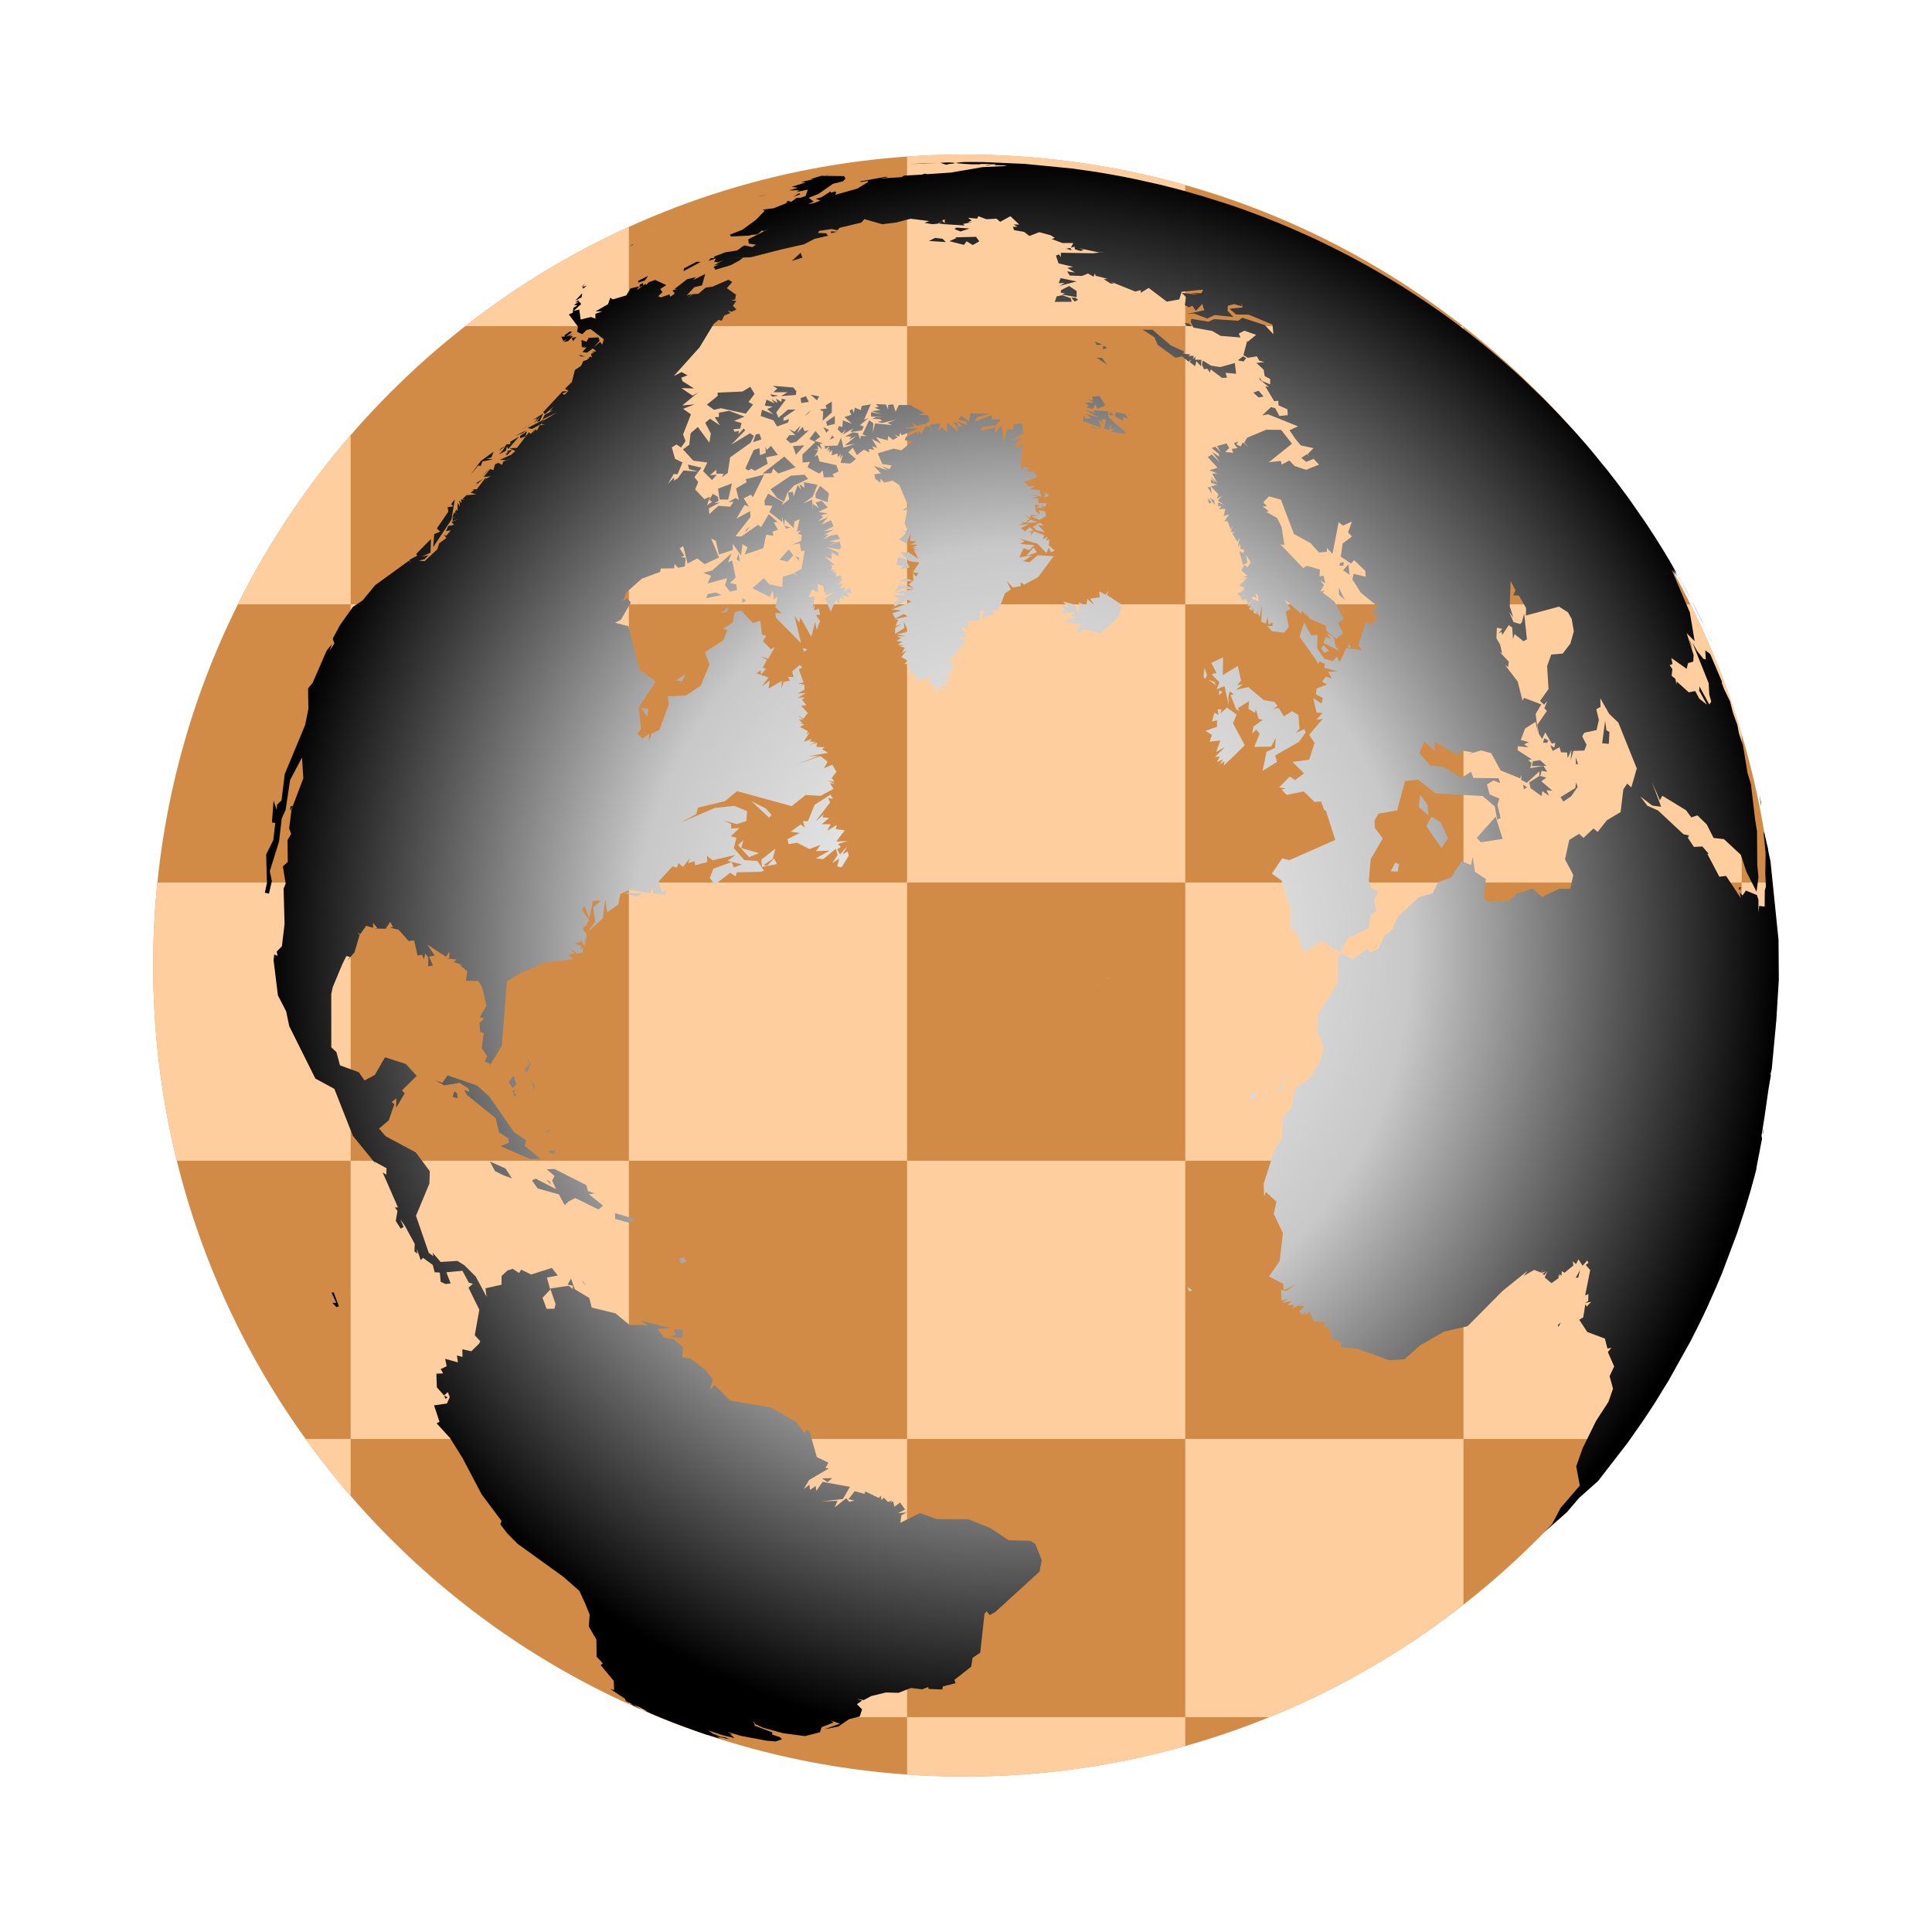 <?xml version="1.0" encoding="UTF-8" standalone="no"?>
<!-- Created with Inkscape (http://www.inkscape.org/) -->

<svg
   xmlns:dc="http://purl.org/dc/elements/1.1/"
   xmlns:cc="http://creativecommons.org/ns#"
   xmlns:rdf="http://www.w3.org/1999/02/22-rdf-syntax-ns#"
   xmlns:svg="http://www.w3.org/2000/svg"
   xmlns="http://www.w3.org/2000/svg"
   xmlns:xlink="http://www.w3.org/1999/xlink"
   xmlns:sodipodi="http://sodipodi.sourceforge.net/DTD/sodipodi-0.dtd"
   xmlns:inkscape="http://www.inkscape.org/namespaces/inkscape"
   width="480"
   height="480"
   id="svg15932"
   version="1.1"
   inkscape:version="0.48.2 r9819"
   sodipodi:docname="GreenGlobe.svg">
  <title
     id="title16314">Green Globe</title>
  <defs
     id="defs15934">
    <inkscape:perspective
       sodipodi:type="inkscape:persp3d"
       inkscape:vp_x="0 : 201.50134 : 1"
       inkscape:vp_y="0 : 1000 : 0"
       inkscape:vp_z="434.69144 : 201.50134 : 1"
       inkscape:persp3d-origin="217.34572 : 134.33423 : 1"
       id="perspective80" />
    <radialGradient
       id="SVGID_431_-8"
       cx="637.559"
       cy="59.829"
       r="239.41"
       gradientUnits="userSpaceOnUse">
      <stop
         offset="0.056"
         style="stop-color:#FFFFFF"
         id="stop5090-9" />
      <stop
         offset="0.267"
         style="stop-color:#FAFBFC"
         id="stop5092-6" />
      <stop
         offset="0.351"
         style="stop-color:#EFF3F5"
         id="stop5094-4" />
      <stop
         offset="0.412"
         style="stop-color:#E2E8EB"
         id="stop5096-3" />
      <stop
         offset="0.463"
         style="stop-color:#CFD8DD"
         id="stop5098-3" />
      <stop
         offset="0.506"
         style="stop-color:#B9C5CC"
         id="stop5100-3" />
      <stop
         offset="0.545"
         style="stop-color:#9FADB5"
         id="stop5102-8" />
      <stop
         offset="0.581"
         style="stop-color:#82929B"
         id="stop5104-6" />
      <stop
         offset="0.612"
         style="stop-color:#63757E"
         id="stop5106-0" />
      <stop
         offset="0.635"
         style="stop-color:#4B5C66"
         id="stop5108-4" />
    </radialGradient>
    <radialGradient
       gradientUnits="userSpaceOnUse"
       r="146.306"
       cy="84.121"
       cx="671.141"
       id="radialGradient41519">
      <stop
         id="stop41521"
         style="stop-color:#D7DF23"
         offset="0" />
      <stop
         id="stop41523"
         style="stop-color:#8CC63F"
         offset="0.3" />
      <stop
         id="stop41525"
         style="stop-color:#364d17;stop-opacity:1;"
         offset="1" />
    </radialGradient>
    <radialGradient
       id="SVGID_489_-8"
       cx="671.6"
       cy="84.164"
       r="145.882"
       gradientUnits="userSpaceOnUse">
      <stop
         offset="0"
         style="stop-color:#ffffff;stop-opacity:1;"
         id="stop5628-7" />
      <stop
         offset="0.515"
         style="stop-color:#c8c8c8;stop-opacity:1;"
         id="stop5630-9" />
      <stop
         offset="1"
         style="stop-color:#000000"
         id="stop5632-6" />
    </radialGradient>
    <radialGradient
       inkscape:collect="always"
       xlink:href="#SVGID_431_-8"
       id="radialGradient16287"
       gradientUnits="userSpaceOnUse"
       gradientTransform="matrix(-2.543,0,0,-3.467,3141.034,956.101)"
       cx="741.812"
       cy="59.829"
       fx="741.812"
       fy="59.829"
       r="239.41" />
    <radialGradient
       inkscape:collect="always"
       xlink:href="#radialGradient41519"
       id="radialGradient16289"
       gradientUnits="userSpaceOnUse"
       gradientTransform="matrix(2.303,7.2595656e-8,-7.6734694e-8,2.404,-218.808,-1105.096)"
       cx="615.217"
       cy="808.649"
       fx="615.217"
       fy="808.649"
       r="187.639" />
    <radialGradient
       inkscape:collect="always"
       xlink:href="#SVGID_489_-8"
       id="radialGradient16291"
       gradientUnits="userSpaceOnUse"
       gradientTransform="matrix(2.758,0,0,2.758,-1682.348,-45.344)"
       cx="671.6"
       cy="84.164"
       r="145.882" />
    <radialGradient
       inkscape:collect="always"
       xlink:href="#SVGID_489_-8"
       id="radialGradient3062"
       gradientUnits="userSpaceOnUse"
       gradientTransform="matrix(2.758,0,0,2.758,-1682.348,-45.344)"
       cx="671.6"
       cy="84.164"
       r="145.882" />
    <clipPath
       clipPathUnits="userSpaceOnUse"
       id="clipPath5354">
      <path
         id="path5356"
         d="m 244.809,864.298 c 0,64.396 -52.2,116.6 -116.602,116.6 -64.399,0 -116.599,-52.204 -116.599,-116.6 0,-64.396 52.2,-116.602 116.599,-116.602 64.402,0 116.602,52.206 116.602,116.602 z"
         style="fill:url(#radialGradient5358)"
         inkscape:connector-curvature="0" />
    </clipPath>
    <radialGradient
       inkscape:collect="always"
       xlink:href="#SVGID_431_-8"
       id="radialGradient5358"
       gradientUnits="userSpaceOnUse"
       gradientTransform="matrix(-1.472,0,0,-2.006,1305.86,906.874)"
       cx="741.812"
       cy="59.829"
       fx="741.812"
       fy="59.829"
       r="239.41" />
    <radialGradient
       inkscape:collect="always"
       xlink:href="#SVGID_489_-8"
       id="radialGradient5396"
       cx="442.331"
       cy="490.465"
       fx="442.331"
       fy="490.465"
       r="188.075"
       gradientTransform="matrix(1,0,0,1.044,0,-21.581)"
       gradientUnits="userSpaceOnUse" />
    <filter
       inkscape:collect="always"
       id="filter6268">
      <feGaussianBlur
         inkscape:collect="always"
         stdDeviation="8.762"
         id="feGaussianBlur6270" />
    </filter>
  </defs>
  <sodipodi:namedview
     id="base"
     pagecolor="#ffffff"
     bordercolor="#666666"
     borderopacity="1.0"
     inkscape:pageopacity="0.0"
     inkscape:pageshadow="2"
     inkscape:zoom="1"
     inkscape:cx="260.31438"
     inkscape:cy="234.0581"
     inkscape:document-units="px"
     inkscape:current-layer="layer1"
     showgrid="false"
     inkscape:window-width="1440"
     inkscape:window-height="838"
     inkscape:window-x="-8"
     inkscape:window-y="-8"
     inkscape:window-maximized="1" />
  <g
     inkscape:label="Calque 1"
     inkscape:groupmode="layer"
     id="layer1"
     transform="translate(-188.468,-253.864)">
    <path
       sodipodi:type="arc"
       style="fill:#ffffff;fill-opacity:1;fill-rule:nonzero;stroke:none;filter:url(#filter6268)"
       id="path5362"
       sodipodi:cx="247.61905"
       sodipodi:cy="241.90475"
       sodipodi:rx="219.04762"
       sodipodi:ry="219.04762"
       d="m 466.667,241.905 a 219.048,219.048 0 1 1 -438.095,0 219.048,219.048 0 1 1 438.095,0 z"
       transform="translate(180.849,251.959)" />
    <g
       transform="matrix(1.728,0,0,1.728,206.468,-999.75)"
       id="layer1-3"
       inkscape:label="Layer 1"
       clip-path="url(#clipPath5354)">
      <g
         transform="translate(130,-97)"
         id="g3996">
        <g
           transform="translate(-130,97)"
           id="g4031">
          <rect
             y="732.362"
             x="0"
             height="320"
             width="320"
             id="rect2987"
             style="fill:#d18b47;fill-opacity:1;stroke:none" />
          <rect
             y="772.362"
             x="80"
             height="40"
             width="40"
             id="rect2985"
             style="fill:#ffce9e;fill-opacity:1;stroke:none" />
          <rect
             y="852.362"
             x="80"
             height="40"
             width="40"
             id="rect2985-1"
             style="fill:#ffce9e;fill-opacity:1;stroke:none" />
          <rect
             y="932.362"
             x="80"
             height="40"
             width="40"
             id="rect2985-7"
             style="fill:#ffce9e;fill-opacity:1;stroke:none" />
          <rect
             y="1012.362"
             x="80"
             height="40"
             width="40"
             id="rect2985-4"
             style="fill:#ffce9e;fill-opacity:1;stroke:none" />
          <rect
             y="732.362"
             x="40"
             height="40"
             width="40"
             id="rect2985-0"
             style="fill:#ffce9e;fill-opacity:1;stroke:none" />
          <rect
             y="812.362"
             x="40"
             height="40"
             width="40"
             id="rect2985-9"
             style="fill:#ffce9e;fill-opacity:1;stroke:none" />
          <rect
             y="892.362"
             x="40"
             height="40"
             width="40"
             id="rect2985-48"
             style="fill:#ffce9e;fill-opacity:1;stroke:none" />
          <rect
             y="972.362"
             x="40"
             height="40"
             width="40"
             id="rect2985-8"
             style="fill:#ffce9e;fill-opacity:1;stroke:none" />
          <rect
             y="772.362"
             x="0"
             height="40"
             width="40"
             id="rect2985-2"
             style="fill:#ffce9e;fill-opacity:1;stroke:none" />
          <rect
             y="852.362"
             x="0"
             height="40"
             width="40"
             id="rect2985-45"
             style="fill:#ffce9e;fill-opacity:1;stroke:none" />
          <rect
             y="932.362"
             x="0"
             height="40"
             width="40"
             id="rect2985-5"
             style="fill:#ffce9e;fill-opacity:1;stroke:none" />
          <rect
             y="1012.362"
             x="0"
             height="40"
             width="40"
             id="rect2985-17"
             style="fill:#ffce9e;fill-opacity:1;stroke:none"
             ry="0" />
          <rect
             y="812.362"
             x="200"
             height="40"
             width="40"
             id="rect2985-11"
             style="fill:#ffce9e;fill-opacity:1;stroke:none" />
          <rect
             y="892.362"
             x="200"
             height="40"
             width="40"
             id="rect2985-52"
             style="fill:#ffce9e;fill-opacity:1;stroke:none" />
          <rect
             y="852.362"
             x="240"
             height="40"
             width="40"
             id="rect2985-76"
             style="fill:#ffce9e;fill-opacity:1;stroke:none" />
          <rect
             y="932.362"
             x="240"
             height="40"
             width="40"
             id="rect2985-14"
             style="fill:#ffce9e;fill-opacity:1;stroke:none" />
          <rect
             y="1012.362"
             x="240"
             height="40"
             width="40"
             id="rect2985-23"
             style="fill:#ffce9e;fill-opacity:1;stroke:none" />
          <rect
             y="772.362"
             x="160"
             height="40"
             width="40"
             id="rect2985-22"
             style="fill:#ffce9e;fill-opacity:1;stroke:none" />
          <rect
             y="1012.362"
             x="160"
             height="40"
             width="40"
             id="rect2985-16"
             style="fill:#ffce9e;fill-opacity:1;stroke:none" />
          <rect
             y="932.362"
             x="160"
             height="40"
             width="40"
             id="rect2985-85"
             style="fill:#ffce9e;fill-opacity:1;stroke:none" />
          <rect
             y="852.362"
             x="160"
             height="40"
             width="40"
             id="rect2985-761"
             style="fill:#ffce9e;fill-opacity:1;stroke:none" />
          <rect
             y="772.362"
             x="240"
             height="40"
             width="40"
             id="rect2985-89"
             style="fill:#ffce9e;fill-opacity:1;stroke:none" />
          <rect
             y="732.362"
             x="280"
             height="40"
             width="40"
             id="rect2985-27"
             style="fill:#ffce9e;fill-opacity:1;stroke:none" />
          <rect
             y="812.362"
             x="280"
             height="40"
             width="40"
             id="rect2985-95"
             style="fill:#ffce9e;fill-opacity:1;stroke:none" />
          <rect
             y="892.362"
             x="280"
             height="40"
             width="40"
             id="rect2985-43"
             style="fill:#ffce9e;fill-opacity:1;stroke:none" />
          <rect
             y="972.362"
             x="280"
             height="40"
             width="40"
             id="rect2985-12"
             style="fill:#ffce9e;fill-opacity:1;stroke:none" />
          <rect
             y="732.362"
             x="200"
             height="40"
             width="40"
             id="rect2985-3"
             style="fill:#ffce9e;fill-opacity:1;stroke:none" />
          <rect
             y="972.362"
             x="200"
             height="40"
             width="40"
             id="rect2985-34"
             style="fill:#ffce9e;fill-opacity:1;stroke:none" />
          <rect
             y="732.362"
             x="120"
             height="40"
             width="40"
             id="rect2985-113"
             style="fill:#ffce9e;fill-opacity:1;stroke:none" />
          <rect
             y="812.362"
             x="120"
             height="40"
             width="40"
             id="rect2985-87"
             style="fill:#ffce9e;fill-opacity:1;stroke:none" />
          <rect
             y="892.362"
             x="120"
             height="40"
             width="40"
             id="rect2985-42"
             style="fill:#ffce9e;fill-opacity:1;stroke:none" />
          <rect
             y="972.362"
             x="120"
             height="40"
             width="40"
             id="rect2985-77"
             style="fill:#ffce9e;fill-opacity:1;stroke:none" />
        </g>
      </g>
    </g>
    <path
       d="m 382.566,315.845 5.629,-1.271 2.636,-1.358 3.363,-0.78 -0.467,-0.622 -2.044,-0.078 0.311,-0.513 3.118,-0.458 1.402,0.309 0.561,-0.621 5.354,-1.274 0.793,-0.882 4.437,1.277 3.487,-0.43 3.557,-0.937 4.662,0.58 -1.209,0.448 2.027,0.332 1.321,-0.136 1.644,-1.12 0.055,0.91 -0.652,-0.469 -0.864,0.668 2.859,-0.271 -2.754,0.324 6.388,0.411 -0.449,-0.388 2.315,-0.445 -1.157,0.03 0.974,-0.44 -0.89,-0.664 2.232,0.2 0.34,-0.592 1.976,0.741 2.517,-0.132 0.932,0.772 2.525,-1.388 2.205,2.065 -1.411,0.003 0.971,0.54 -1.13,0.044 0.297,0.806 2.474,0.434 1.32,1.017 2.45,-0.943 2.827,0.765 1.06,0.666 -0.821,0.268 2.699,0.999 2.699,0.002 -0.602,1.11 0.932,-0.194 0.058,0.638 1.388,0.416 0.847,-0.269 -1.181,-0.405 4.903,1.029 1.559,-0.133 -2.95,0.353 -8.046,-0.131 -0.01,1.112 -0.479,-0.708 -0.734,0.306 0.634,1.913 3.65,0.896 -1.462,0.221 1.892,1.165 -1.95,-0.276 0.686,1.039 3.014,0.1 1.485,-0.612 1.375,0.784 0.373,-0.789 0.168,0.578 2.956,0.736 -0.952,0.106 1.728,1.085 0.819,-0.016 -0.85,-0.477 6.107,2.466 1.436,-0.335 -0.084,0.667 2.025,-1.221 4.488,3.406 3.092,-0.55 0.597,-1.903 5.355,-0.527 -0.468,0.881 -2.474,-0.069 1.651,0.419 -4.043,-0.438 1.078,1.08 -0.307,1.968 1.025,0.561 0.868,-0.385 0.827,1.27 1.607,-1.742 0.488,1.572 -4.441,0.972 1.869,-0.18 3.327,1.266 1.853,-0.869 4.613,0.486 -1.438,-1.586 0.095,-1.224 1.555,-0.388 1.878,0.536 -0.03,-0.971 0.218,1.267 -3.223,0.324 1.647,1.416 3.113,0.048 5.915,2.474 0.243,2.391 -2.16,-2.282 -5.537,-1.81 -1.055,0.737 -5.981,-0.398 -1.402,0.638 -4.253,-0.698 -0.153,0.772 0.662,1.383 4.691,0.855 2.075,1.209 4.915,0.396 -0.409,-0.965 1.383,-0.715 2.935,1.035 -2.173,1.768 -0.018,-0.481 -0.98,3.745 1.121,0.67 2.216,-0.364 0.589,1.052 1.262,0.382 -1.965,0.2 1.809,1.684 0.249,1.584 1.367,0.746 0,1.324 -2.041,-0.85 -0.67,-0.919 0.126,0.573 2.265,1.836 -0.887,-0.155 2.195,3.671 1.034,-0.077 0.03,1.094 2.209,1 0.127,1.451 -2.087,0.221 -1.069,-1.962 -1.05,-0.235 -2.161,2.053 1.446,-0.283 7.438,2.994 -2.109,0.966 1.399,2.062 1.388,1.702 3.196,0.701 -1.486,1.475 0.576,0.759 -0.709,-0.753 -1.449,0.925 1.252,0.996 1.821,-0.746 1.371,1.418 -3.222,1.3 -2.871,-0.956 -1.277,-1.361 -1.931,1.018 -0.212,-0.913 -3.006,0.35 5.782,-4.619 -2.693,-3.443 -3.681,-0.044 -4.765,1.997 -0.735,1.261 1.12,1.064 -1.468,-1.169 -0.525,1.001 -1.058,-0.483 0.456,-0.727 -1.087,0.42 0.888,1.226 -1.397,0.184 0.358,0.962 -2.001,-0.193 1.006,-0.995 -0.69,-1.138 -2.345,0.657 0.935,1.54 -1.375,-1.393 -0.881,0.34 1.8,1.523 0.039,0.602 -1.78,-1.176 2.014,2.623 -2.074,-1.958 -0.97,0.643 2.416,2.637 -2.057,0.647 2.029,0.747 -1.312,0.071 1.334,2.364 -1.795,-1.663 1.222,1.556 -1.091,-0.847 0.05,0.903 1.549,0.413 -1.61,0.442 1.911,1.961 -0.414,1.198 1.272,-0.81 -1.037,1.209 1.692,1.044 -1.599,-0.614 0.016,0.947 0.856,-0.071 -0.685,0.774 1.59,-0.071 -0.38,1.817 1.35,-0.463 -1.194,1.753 0.814,-0.006 0.795,2.126 0.596,-1.176 -0.614,1.673 1.078,0.183 -0.706,0.169 1.246,2.136 0.569,-0.922 -0.425,2.29 0.613,-0.855 -0.046,1.244 1.042,0.218 -0.269,0.82 -0.984,-0.521 0.916,3.471 1.111,-0.514 -0.39,-2.078 1.225,1.96 -0.815,1.216 -0.848,-0.605 -0.673,1.433 1.528,1.296 -1.278,0.182 1.448,0.325 -2.344,0.44 1.869,-0.21 -1.826,1.719 2.159,0.556 -1.127,-0.236 0.384,0.718 -0.972,0.161 0.803,0.139 -1.696,0.561 0.75,0.733 1.979,-1.208 -1.934,1.234 0.435,0.954 1.287,-0.325 -0.962,0.764 0.942,-0.39 0.054,1.048 1.317,-1.251 -0.224,-0.771 1.256,0.234 -0.472,-1.089 0.737,0.579 0.165,1.452 -1.262,-0.45 -1.615,1.645 1.038,-0.004 -0.637,0.671 0.984,0.466 0.208,-0.933 0.023,1.467 0.862,0.439 -0.169,-0.957 0.834,1.539 0.576,-2.931 -0.198,4.172 1.111,0.382 0.523,-1.598 0.159,1.874 1.019,-0.548 0.014,0.883 -1.32,0.067 1.151,1.245 3.011,0.371 1.185,-1.376 -0.754,-3.88 1.218,-0.614 -1.607,-2.485 4.183,3.63 0.368,-0.68 1.036,1.452 -0.578,-1.396 1.256,1.852 4.076,1.733 0.068,1.222 2.587,2.074 1.64,-1.433 -1.294,-2.541 1.523,-0.958 -2.416,-4.353 -2.9,-2.245 0.54,-0.525 -1.184,0.343 0.967,-1.635 -0.884,-1.117 1.235,0.653 -0.469,-1.914 -0.966,0.269 0.093,-1.75 -3.241,-0.964 -0.956,0.574 -5.628,-5.878 1.001,0.16 -0.724,-4.515 -1.097,-2.205 -2.772,-1.557 0.762,-0.127 -1.584,-1.167 1.059,-0.085 -0.899,-0.964 1.432,-1.482 2.957,0.849 3.228,8.516 4.112,2.263 2.109,2.343 1.952,-0.197 0.029,-0.918 1.369,1.448 1.528,-7.859 1.093,0.829 2.212,-0.996 -0.955,2.702 0.97,1.002 -2.325,1.747 -0.463,3.246 2.567,1.735 0.76,-0.842 2.758,2.645 0.105,1.469 -2.997,-0.728 -0.293,1.422 2.051,3.241 4.265,3.492 -0.733,0.818 -1.397,-2.512 1.132,2.142 -0.22,1.114 0.648,0.74 0.431,-0.688 0.066,2.31 -0.515,-1.615 -0.397,1.957 -2.103,-0.287 -1.733,5.583 0.816,1.271 -3.848,-0.547 -1.63,3.507 -0.641,-1.423 -1.133,1.195 -2.067,-0.672 -1.756,-2.536 0.112,-3.331 -1.646,0.08 -1.694,-3.23 -1.139,3.551 4.755,6.795 0.173,-0.683 1.396,0.696 -0.196,0.946 3.358,0.876 -2.357,0.162 0.894,1.629 -1.504,-0.43 -0.941,1.223 1.233,0.696 -2.598,1.023 -0.157,1.443 1.747,0.919 -0.343,1.369 -2.087,-1.398 0.848,3.619 1.479,0.111 -1.566,1.709 1.645,-0.264 -3.427,3.99 1.385,1.994 -1.365,4.18 -4.123,0.557 2.864,2.849 -2.22,1.646 -1.343,-0.859 -2.616,2.674 1.579,0.268 -0.959,0.31 1.234,1.314 4.237,-0.886 2.7,2.627 1.633,-0.137 0.732,2.085 0.483,0.276 2.285,7.211 -11.385,5.025 -1.781,-0.449 -2.588,3.791 2.433,1.727 2.25,7.487 -0.12,5.037 1.065,-1.204 0,2.186 1.411,-0.531 -0.508,0.284 1.185,4.628 4.762,-2.918 4.47,2.964 1.915,-3.579 5.169,-2.509 0.487,-3.192 1.441,-1.191 -0.543,-2.557 0.997,-2.119 -1.562,-0.707 -0.744,-2.001 0.456,-5.374 3.018,-5.185 -2.008,-2.626 -0.027,-1.83 0.93,-1.69 4.664,-0.79 1.951,-7.284 3.223,-0.386 4.41,3.437 11.649,0.634 3.014,2.598 0.61,3.27 0.84,-0.361 -0.792,-3.353 0.506,-1.5 -2.443,-1.04 -0.672,-2.497 1.677,-0.977 1.647,0.675 -0.428,-1.22 -6.253,-0.084 -0.592,-1.543 -2.291,1.496 -4.684,-2.758 -3.157,-0.281 -2.707,-3.077 1.269,-2.922 2.604,2.452 -0.118,-2.341 5.629,3.203 1.536,-0.979 2.335,0.394 -1.367,0.541 3.458,-1.024 2.493,0.681 2.365,4.31 4.813,1.935 0.35,-0.845 -0.085,1.217 1.419,0.766 3.095,-2.83 0.014,1.128 -2.526,1.609 0.345,1.431 2.75,1.948 0.167,-1.256 1.656,1.198 -0.58,-1.403 1.42,0.119 -2.743,-2.338 1.259,-0.913 -1.515,-0.395 0.336,-1.29 1.398,0.268 -0.942,-1.484 -3.289,0.549 0.353,-1.259 -0.831,-0.746 0.855,-0.174 -3.517,-2.301 0.073,-0.983 2.651,0.316 -1.104,-0.791 1.195,-0.497 -2.015,-0.571 1.076,-2.844 2.587,-1.637 0.597,2.577 -0.567,-4.549 1.397,-2.372 -4.296,-1.636 -0.358,0.704 -1.212,-4.749 -3.11,-4.085 0.746,0.474 0.153,-1.332 -2.268,-2.412 0.621,0.376 -0.385,-1.303 0.411,1.381 -0.534,-2.303 -1.016,-0.249 1.008,0.234 -0.909,-1.539 0.122,-2.603 1.318,0.267 -0.925,1.166 0.737,-0.431 0.234,0.759 1.589,-2.427 0.842,0.611 0.21,2.864 0.395,-1.222 2.188,1.76 0.874,-0.466 -0.682,-6.393 -0.528,1.98 -2.471,-0.945 2.516,0.99 -0.501,0.57 -1.676,-0.503 -1.046,-2.482 0.988,1.318 -0.86,-2.707 0.202,-6.341 1.208,2.298 -0.547,1.268 2.108,0.096 -0.706,-0.003 1.791,3.081 -0.063,1.858 8.231,-2.215 2.23,1.408 0.933,1.66 0.519,3.095 -0.861,3.027 -1.9,2.473 -2.847,0.247 -1.028,2.863 0.353,5.702 -2.109,2.961 0.994,0.926 0.816,-0.88 -0.735,1.734 0.617,0.713 -2.366,3.43 0.376,2.233 0.832,1.298 0.754,-1.645 1.627,2.779 0.9,-0.191 -0.268,1.164 -1.025,-0.561 0.625,1.405 1.701,-0.897 0.362,1.258 1.511,0.039 0.138,1.381 0.962,-2.024 -0.222,2.592 0.697,-2.342 2.704,-0.096 0.566,-1.409 -1.08,-2.105 0.504,-0.894 3.063,-0.673 0.566,-2.532 -0.644,-2.635 1.06,-0.587 -0.066,-2.154 2.222,3.888 2.255,2.145 4.593,11.409 -1.359,4.706 -1.009,-0.954 -0.971,1.437 -0.684,5.65 -3.399,2.028 -2.308,2.902 -1.032,-0.861 -2.468,2.342 -1.099,-0.995 -2.438,1.485 -1.065,4.832 2.062,3.898 -0.753,3.45 -2.801,-0.017 -4.209,2.018 -2.42,-2.061 -3.943,1.266 -1.856,1.821 -5.292,0.166 -0.958,-0.903 0.512,-4.743 -2.723,-1.783 -0.53,-3.665 -0.467,1.978 -2.276,-0.971 -2.605,4.032 -3.221,1.212 -1.428,2.76 -3.332,0.951 -5.245,4.785 -1.464,3.348 -1.917,1.457 -1.461,3.26 -2.035,0.874 -0.751,-0.911 -3.685,2.617 -2.674,-1.495 -0.948,0.889 -0.141,6.677 -4.672,7.335 -0.356,4.336 1.683,4.198 -0.804,3.058 -2.691,4.589 -3.56,2.42 -1.114,4.951 -1.994,2.247 -0.283,5.363 -2.425,3.766 0.521,-0.734 -2.606,8.184 0.104,3.227 0.43,-1.211 2.626,2.435 -0.659,3.021 2.279,4.792 -0.813,6.947 -2.652,3.806 3.501,1.816 0.194,1.597 2.869,-1.306 -2.356,1.518 -1.21,-0.333 0.134,2.777 1.702,-0.594 -1.692,1.111 2.423,-0.484 -0.99,1.061 1.602,-0.126 -0.245,0.878 3.114,-1.706 -1.726,1.135 1.536,0.005 -1.385,1.391 0.942,0.753 0.67,-0.775 -0.156,0.869 1.15,-0.835 0.997,2.386 2.977,0.341 -0.505,1.049 1.351,0.096 0.6,2.251 1.042,-0.427 -1.387,0.871 2.75,1.074 -0.119,1.185 4.103,0.37 7.983,2.866 3.756,-0.204 3.888,-3.468 6.018,-3.448 5.801,-1.322 8.677,-8.748 6.27,-5.064 -1.004,1.291 2.611,-1.469 1.73,0.664 0.696,-1.063 -0.644,1.168 1.165,-0.457 -0.891,0.728 0.5,0.207 0.748,-0.934 -0.694,1.574 1.703,1.395 1.746,-1.252 -0.011,-0.797 0.398,0.472 -0.275,-0.718 0.604,0.453 0.093,-1.136 0.692,0.388 2.196,-1.819 -0.185,-1.027 0.841,0.714 0.582,-1.204 1.047,1.595 1.145,-1.312 0.294,0.619 -0.662,0.494 1.101,1.282 -1.25,6.29 0.811,-0.34 -0.051,1.748 -0.812,0.445 1.552,-0.247 -1.105,1.162 -0.347,-0.57 -0.518,3.25 -0.995,0.608 1.993,3.034 4.367,1.632 0.638,2.478 0.999,-0.18 -0.892,1.036 1.565,3.606 -1.13,2.42 0.847,3.08 -1.123,3.262 -3.061,4.715 -3.349,6.789 -1.611,4.542 0.9,4.788 -4.758,5.516 -2.126,4.022 -1.145,1.188 -1.221,1.24 -1.466,1.46 0.975,-0.967 0.787,-0.791 5.705,-5.031 3.084,-3.595 4.701,-4.184 7.298,-9.434 4.124,-5.89 2.559,-3.895 3.828,-6.224 -0.411,0.694 0.034,-0.056 5.523,-9.907 2.242,-4.437 0.921,-1.906 0.955,-2.032 0.023,-0.049 2.328,-5.227 1.463,-3.506 3.693,-9.824 2.001,-6.094 1.147,-3.828 0.285,-0.997 0.819,-2.978 0.595,-2.288 -0.147,0.369 0.674,-3.513 0.356,-1.665 -0.166,0.602 0.589,-2.906 -0.132,-0.816 0.732,-4.554 1.056,-7.334 0.533,-3.036 -0.077,-0.407 0.293,-1.129 1.143,-12.179 0.62,-10.107 -0.073,-9.885 -2.001,-19.572 -0.545,-2.522 -0.117,-1.475 0.043,0.93 -0.98,-4.302 -0.08,0.688 0.471,4.726 -0.083,4.865 0.151,3.463 -0.27,0.911 -0.038,4.029 -1.352,-0.198 -0.208,1.619 0.028,-3.106 -0.381,-1.198 -2.744,-1.122 -0.828,1.232 -0.707,-0.788 0.28,1.461 -3.664,-5.538 -1.687,0.197 -2.976,-5.674 0.336,-0.025 -1.571,-1.812 -2.106,0.11 -1.496,-2.269 0.288,-0.566 -1.374,-0.316 -6.316,-5.902 -2.678,-1.196 -1.729,-2.297 2.97,2.273 2.203,0.289 -2.317,-6.206 2.012,4.604 0.59,-1.129 5.897,3.598 1.311,1.785 1.519,-0.509 2.3,2.24 1.727,3.383 2.558,0.275 4.179,3.885 1.407,4.237 2.515,4.951 0.484,-3.651 -0.3,-2.934 -0.067,-8.473 -0.482,-2.96 -1.022,-8.707 -0.848,-2.746 -1.129,-6.878 -0.983,-2.915 -0.426,-2.219 -1.083,-2.989 -0.729,-2.823 -1.455,-3.013 -0.613,-1.624 0.088,-0.198 -2.963,-6.957 -1.208,-0.876 0.127,2.253 -0.573,-0.146 -1.577,-1.946 -1.204,-2.16 4.061,10.129 0.173,2.895 0.478,1.69 -0.479,0.731 -2.445,-4.468 -0.065,1.022 1.927,3.509 -1.906,-1.518 -1.015,-1.887 -1.586,0.327 -3.003,-2.703 -0.082,0.728 -0.245,-1.36 -0.942,-0.789 0.187,-1.661 -0.663,-0.961 0.707,-0.326 -0.309,-1.468 3.809,2.69 0.348,-1.41 1.3,-0.385 0.073,-1.665 -1.708,-5.381 1.967,1.959 -1.187,-7.151 -4.542,-10.615 0.949,1.301 -0.514,-1.122 1.017,1.504 -0.931,-1.812 0.635,1.048 -0.991,-1.759 0.892,1.549 0.078,-0.043 -1.551,-2.733 0.856,1.463 1.649,2.946 -0.053,-0.136 -2.083,-3.647 -1.688,-2.833 -0.631,-1.032 0.855,1.402 0.375,0.623 -0.471,-0.782 0.876,1.46 0.317,0.536 1.5,2.587 3.829,7.043 3.442,6.972 1.892,4.15 0.044,0.099 -0.807,-1.803 -0.914,-1.988 -1.165,-2.452 0.026,0.053 -1.311,-2.664 -0.63,-1.247 -1.598,-3.067 -2.723,-4.948 -2.097,-3.6 -1.07,-1.772 -0.834,-1.353 -1.208,-1.92 -1.618,-2.497 -0.71,-1.071 -4.2,-6.046 -2.886,-3.897 -2.69,-3.463 -2.23,-2.756 -0.814,-0.982 -1.862,-2.2 -1.208,-1.393 0.81,0.931 -1.449,-1.658 0.271,0.308 -0.852,-0.962 0.316,0.356 -1.028,-1.15 0.087,0.096 -1.178,-1.297 0.615,0.675 -1.924,-2.09 0.949,1.024 -0.579,-0.626 -0.878,-0.94 -1.131,-1.192 2.76,2.946 -1.167,-1.26 0.943,1.017 -0.67,-0.724 0.629,0.679 0.787,0.859 0.31,0.341 -1.173,-1.282 2.647,2.926 3.399,3.933 -1.05,-1.237 1.075,1.267 -0.798,-0.942 0.227,0.267 -0.919,-1.075 0.28,0.326 -1.292,-1.491 -1.128,-1.278 -0.439,-0.492 0.141,0.157 -1.215,-1.347 -1.293,-1.407 1.277,1.39 -0.628,-0.687 3.176,3.539 2.065,2.394 -0.915,-1.071 1.583,1.861 1.949,2.356 -0.068,-0.083 2.369,2.962 1.184,1.524 -0.878,-1.133 4.322,5.747 -0.744,-1.021 1.719,2.379 3.433,4.981 1.792,2.734 0.691,1.08 -1.032,-1.609 0.216,0.334 -1.79,-2.724 -3.031,-4.403 -1.14,-1.594 -1.133,-1.551 0.601,0.819 -3.23,-4.304 0.753,0.982 -1.902,-2.457 -4.473,-5.485 -2.066,-2.405 -1.651,-1.868 1.834,2.078 -1.248,-1.421 0.032,0.036 2.037,2.333 -1.084,-1.251 1.257,1.453 -0.694,-0.805 0.043,0.049 2.713,3.201 -0.423,-0.508 -2.223,-2.615 -0.865,-0.993 0.176,0.201 -0.921,-1.046 0.268,0.303 -0.496,-0.56 -0.23,-0.258 -0.1,-0.112 -0.306,-0.341 -0.577,-0.639 -0.15,-0.166 -4.004,-4.284 -2.982,-3.034 -0.344,-0.342 -5.191,-4.967 -1.266,-1.158 -0.075,-0.068 -2.559,-2.281 -2.581,-2.223 -1.803,-1.508 -1.047,-0.86 -0.174,-0.142 -0.528,-0.428 -0.977,-0.784 -1.821,-1.436 -1.086,-0.84 -0.944,-0.721 0.343,0.261 -1.467,-1.108 0.153,0.114 1.716,1.301 1.314,1.015 -0.515,-0.4 -2.916,-2.216 0.436,0.326 -2.425,-1.791 -0.739,-0.535 -0.699,-0.501 -0.739,-0.525 -0.389,-0.274 -1.658,-1.154 0.838,0.58 -0.97,-0.671 0.092,0.063 -2.066,-1.403 0.879,0.592 -0.582,-0.393 -1.528,-1.018 0.611,0.404 -1.492,-0.982 0.287,0.187 -1.933,-1.249 -1.13,-0.716 -0.15,-0.095 -1.436,-0.893 -1.051,-0.643 0.317,0.193 -2.173,-1.308 -0.184,-0.109 -1.26,-0.74 -0.838,-0.485 -0.472,-0.271 -0.842,-0.479 -0.324,-0.183 -1.268,-0.709 0.289,0.16 -1.782,-0.979 -1.405,-0.756 0.363,0.194 -0.401,-0.214 -0.615,-0.326 -0.274,-0.145 -4.423,-2.258 -0.24,-0.118 -1.828,-0.891 -0.865,-0.414 -1.173,-0.553 -0.204,-0.095 -0.907,-0.42 -1.068,-0.488 1.093,0.499 -2.131,-0.966 -0.021,-0.009 1.963,0.889 -4.57,-2.03 -0.908,-0.387 0.79,0.337 -2.107,-0.889 -0.857,-0.354 -3.629,-1.448 0.805,0.314 -0.835,-0.326 -4.328,-1.621 -0.304,-0.11 -0.822,-0.294 -1.375,-0.482 -3.049,-1.031 -0.584,-0.191 -1.642,-0.527 2.309,0.746 4.478,1.535 -1.939,-0.679 1.744,0.61 -1.668,-0.583 -2.664,-0.898 -7.451,-2.297 -2.243,-0.631 0.591,0.163 4.462,1.297 -1.318,-0.395 3.107,0.946 -7.451,-2.178 -2.675,-0.707 2.803,0.742 -0.17,-0.046 1.197,0.329 1.747,0.494 -0.865,-0.247 0.873,0.249 -0.757,-0.216 -0.577,-0.163 -0.604,-0.168 2.307,0.654 -0.272,-0.079 1.382,0.404 0.622,0.185 -0.92,-0.273 1.582,0.473 -0.579,-0.175 3.895,1.211 0.909,0.295 0.543,0.178 0.567,0.188 -2.358,-0.77 0.868,0.28 -1.547,-0.496 0.543,0.173 -1.13,-0.357 -0.144,-0.045 -1.563,-0.481 -0.1,-0.03 -3.532,-1.034 -3.003,-0.825 -3.398,-0.874 -0.032,-0.008 -1.649,-0.401 -6.444,-1.429 -2.673,-0.529 -2.93,-0.537 -1.003,-0.174 -0.504,-0.085 -3.011,-0.483 0.087,0.013 -5.074,-0.711 -11.676,-1.145 -10.256,-0.448 -4.705,-0.016 -2.367,0.152 2.01,0.137 -1.219,-0.015 -0.448,0.064 3.532,0.21 2.241,0.017 0.17,-0.072 2.685,-0.045 -0.973,0.163 2.045,-0.076 -0.242,0.221 2.234,0.07 0.968,0.151 -6.205,0.299 -7.897,1.351 -5.747,0.39 -0.725,-0.118 -0.712,0.237 -4.416,0.246 -0.63,0.384 -5.38,0.333 2.081,-0.347 -0.584,-0.085 -6.562,1.19 0.616,0.099 1.444,-0.265 0.138,0.251 -2.724,1.674 -5.45,1.523 0.219,-0.648 -0.356,-0.166 -0.93,0.302 -0.119,-0.33 -2.235,1.445 -1.452,0.39 1.158,0.462 -1.792,0.664 -1.309,0.184 1.463,-0.619 -1.271,-0.925 2.461,-0.992 3.594,-2.513 2.462,-0.602 0.639,-0.704 -0.382,-0.584 -5.633,-0.073 -2.71,0.81 0.884,-0.005 -3.18,0.736 1.161,0.089 -3.518,1.105 1.575,0.235 -2.201,0.639 2.543,-0.029 -0.666,0.424 2.76,-0.575 -0.562,1.586 -1.237,0.435 -0.967,0.029 -1.369,0.989 -0.9,-0.273 -0.327,0.614 -3.141,1.253 -2.646,0.335 0.412,0.31 -2.142,2.216 -3.381,2.474 -3.114,1.224 0.281,0.448 5.077,-0.235 -0.541,-0.106 2.009,-0.185 1.179,-0.972 0.35,0.176 1.303,-0.561 -5.097,2.586 0.151,1.05 1.782,0.306 -0.907,0.572 -1.916,-0.393 -1.949,1.259 -2.848,0.433 -2.897,1.108 0.326,0.301 -1.043,0.037 -0.566,0.69 1.831,-0.612 -0.421,0.838 1.006,0.132 1.418,-0.573 -2.47,1.293 1.258,-0.185 -1.367,0.56 0.461,0.746 3.804,-1.13 2.241,-1.207 0.799,-0.653 -2.766,0.094 4.769,-0.217 7.502,-1.918 0,-2.4e-4 m -25.152,366.63 0.782,0.293 -0.063,-0.024 2.77,1.01 0.532,0.189 -1.14,-0.407 0.157,0.056 -1.208,-0.438 2.429,0.872 0.607,0.212 3.235,1.097 1.802,0.585 -1.477,-0.478 -1.282,-0.425 1.289,0.427 -1.189,-0.394 1.737,0.573 -1.04,-0.341 1.052,0.345 0.828,0.267 0.052,0.017 2.904,0.904 -0.68,-0.207 -2.504,-0.786 -2.899,-0.962 0.577,0.14 2.817,0.848 -0.91,-0.504 1.692,0.328 -1.906,-0.651 1.244,0.325 1.067,0.414 0.95,0.19 -0.947,-0.442 -1.326,-0.26 -1.748,-0.638 -1.225,-0.861 3.381,1.162 3.211,0.768 -1.221,-1.102 0.847,0.266 -1.361,-0.691 3.326,0.979 6.389,1.197 2.225,0.183 1.581,-0.535 -0.501,-0.512 -1.989,-0.673 0.09,-0.52 -4.324,-1.644 -0.484,-1.333 0.558,0.907 1.934,0.9 4.964,1.367 5.478,0.717 3.697,-0.951 0.412,-1.261 2.967,-1.171 -0.749,-0.522 2.352,0.825 -3.868,1.374 3.422,-0.66 2.701,-1.837 2.647,-0.676 0.571,-1.768 -1.278,-1.272 1.283,-0.922 -1.279,-0.409 1.685,0.299 1.862,-0.994 3.665,-0.894 3.089,0.09 3.121,-1.208 2.78,0.337 1.506,-0.581 0.128,0.489 3.362,0.119 0.148,-0.743 3.168,-0.81 -0.295,-0.834 4.148,-3.246 0.373,-2.224 1.89,-1.278 1.069,-9.702 0.537,-0.538 0.745,0.899 1.392,-0.763 10.985,-10.028 0.556,-2.861 -1.57,-3.958 -1.237,-0.848 -5.372,-0.124 -4.639,-3.072 -5.443,-2.163 -7.879,-0.043 -4.087,-1.49 -4.891,2.41 0.23,-1.87 1.363,-0.671 -2.201,0.174 1.768,-0.937 -1.235,-1.729 -1.422,1.064 -0.312,-1.416 -0.683,0.469 0.371,-0.556 -0.98,0.306 -1.028,-1.084 -0.558,0.645 -0.175,-1.11 -0.527,0.558 -3.305,-1.624 -0.265,0.597 -2.398,-0.657 -1.532,1.978 1.492,0.368 -1.321,0.289 -0.722,-0.888 -2.881,2.283 0.693,-1.632 -4.022,0.153 5.355,-0.601 1.772,-3.026 -6.79,-1.249 -1.592,2.261 -0.121,-1.257 -1.429,1.001 -0.142,-1.295 -1.421,1.09 1.34,-2.257 4.903,-2.87 -0.833,-0.126 0.722,-1.294 -2.882,-1.413 -1.766,-6.249 -0.843,-0.613 -0.393,0.995 -2.127,-2.825 -6.345,-3.657 -10.046,-1.662 -3.872,-3.883 -1.222,1.238 0.825,-2.631 -1.775,-2.243 -3.765,-2.911 -2.128,-0.352 0.235,-2.509 -2.432,-2.023 -2.28,-0.329 -1.629,-2.143 3.366,-0.26 -7.65,-1.836 1.911,1.082 -4.574,-8.9e-4 -3.524,-2.903 -5.89,-1.42 -0.594,-2.38 -3.614,-2.182 -0.925,-2.638 -0.85,1.477 1.313,0.292 -0.048,0.819 -0.996,-0.807 -4.584,0.683 1.323,3.873 -0.263,1.147 -1.969,0.029 -1.012,-2.749 1.923,-2.012 -0.829,-3.009 2.701,-0.506 -1.475,-1.889 -5.13,1.638 -2.485,-1.214 -0.514,0.849 -1.572,-1.044 -1.295,0.386 -1.498,1.391 -0.009,2.165 -3.99,0.89 0.269,2.097 -2.674,-4.998 -2.833,-2.831 -1.738,-1.071 -4.162,0.264 -1.98,-2.304 0.183,0.871 -1.159,-0.839 -3.172,-9.2 3.334,-8.009 0.104,-3.061 -3.496,-4.698 -7.496,-3.999 -1.624,-1.907 2.406,-2.031 1.392,-4.013 -0.661,-0.556 1.172,-0.895 -0.08,2.359 2.137,-3.588 -0.666,-0.756 3.652,-3.616 -2.713,-2.958 -5.162,-1.656 -2.508,4.38 -2.573,1.379 -1.413,-2.041 -4.685,-1.717 -0.884,-3.289 -1.272,-1.173 -0.013,-13.266 0.39,-1.749 2.343,-5.62 1.017,-2.057 0.894,0.197 -0.72,1.003 1.864,-2.127 1.259,-4.308 -0.579,-0.662 0.701,0.493 1.516,-2.114 1.727,0.508 -0.055,-1.255 1.093,1.323 -0.656,0.096 2.718,0.072 1.147,-1.708 0.702,1.302 -0.816,0.101 2.112,0.53 0.404,-0.964 -0.372,0.932 2.559,2.849 1.345,-0.143 0.853,3.741 1.154,-0.167 0.372,1.136 0.409,-1.427 0.728,0.917 -0.03,2.238 1.177,-0.186 -0.921,-2.218 1.367,-0.295 -1.864,-2.733 4.643,3.046 0.894,-1.233 -0.075,1.555 -0.72,0.105 2.564,0.249 -0.674,0.591 2.255,0.926 -0.798,-0.123 1.87,1.55 -0.33,2.332 3.08,0.091 0.893,1.385 1.119,4.729 -1.657,2.847 1.114,0.367 -1.188,1.095 0.165,2.212 0.901,0.289 -0.486,3.718 1.331,2.039 -0.596,1.324 1.348,0.552 -0.241,0.658 3.136,-5.157 1.258,-15.992 3.332,-2.017 -0.008,-1.091 0.175,1.028 6.038,-2.607 7.001,-0.833 -1.357,-1.083 1.496,-0.286 -0.949,-1.296 1.75,1.429 1.35,-0.512 0.139,-1.264 -0.823,0.86 0.362,-1.141 -1.632,-0.541 1.66,-0.618 0.672,1.184 0.429,-2.275 -0.186,3.506 0.345,-4.205 -1.833,-2.089 1.103,1.106 -0.335,-1.851 0.32,1.251 0.864,-0.802 -0.867,-2.035 0.782,1.815 0.643,-0.781 -1.852,-2.632 0.645,-0.912 1.202,2.979 0.921,-4.269 2.027,-0.122 -2.013,1.701 0.52,3.601 -1.772,2.455 3.649,-3.261 0.615,-4.774 0.486,3.237 2.763,-1.927 0.516,-2.602 2.24,-1.068 5.106,0.886 0.736,-1.443 0.028,1.388 3.047,0.424 0.233,-1.389 -1.024,0.864 -0.834,-2.797 3.422,-3.748 1.089,0.304 0.4,-1.15 1.088,0.98 1.726,-2.118 -0.423,1.176 1.609,-0.467 0.115,0.983 3.027,-0.785 -0.064,-1.531 1.428,1.079 5.62,-1.303 -1.936,1.441 3.572,0.912 -2.012,0.738 -0.545,-1.375 -4.538,1.696 -0.889,2.287 1.24,1.667 3.826,-2.944 1.375,0.882 0.261,-1 5.861,-0.132 0.931,-0.245 -1.662,-2.438 -3.283,-0.239 -2.568,-2.937 0.624,-2.587 -1.357,-0.39 2.134,-2.041 -2.08,0.117 0.01,-1.127 -1.952,-0.899 3.318,0.946 2.424,-0.764 0.155,-2.471 -3.157,-1.306 -4.84,0.511 -8.551,3.669 3.909,-2.103 0.469,-1.647 6.672,-1.591 3.024,-2.497 13.559,3.727 3.458,-2.766 3.767,0.201 3.168,-1.736 -0.88,-1.425 1.284,0.252 -1.759,-0.877 1.586,0.328 -0.696,-0.959 1.192,-1.536 -1.015,-1.767 -2.078,0.863 0.92,-1.613 -1.806,-1.406 -6.045,2.119 5.633,-2.17 -2.545,0.107 4.9,-0.854 -1.513,-0.893 0.637,-0.501 -2.076,-0.083 0.203,-1.098 -0.895,0.45 0.655,-0.799 -1.886,1.303 1.392,-1.13 -1.134,-0.082 0.62,-0.654 -2.083,0.731 1.504,-2.411 -0.88,0.59 0.41,-0.823 -1.974,-1.023 1.07,-0.64 -1.283,-0.333 0.872,0.026 -0.958,-0.909 1.109,0.049 -1.355,-1.111 1.404,0.845 1.075,-1.411 -1.636,-1.78 1.282,-0.166 -1.033,-1.306 0.675,-0.671 -1.793,0.228 1.962,-1.253 -2.006,0.111 1.763,-0.945 -0.062,-1.248 -1.56,-0.312 1.366,-0.239 -1.16,-3.214 0.811,-0.536 -0.602,-0.616 -1.911,1.618 0.374,1.383 -1.339,-0.009 0.411,0.917 -1.561,0.322 -0.529,1.766 0.102,-2.029 -3.279,1.92 0.253,-1.953 -1.933,1.423 1.662,-2.219 -3.045,-1.076 1.072,-0.625 0.099,0.941 1.249,-1.399 -0.821,-0.292 1.041,-1.939 -1.639,-0.897 1.95,0.635 1.679,-2.951 -0.995,0.596 -1.973,-2.023 0.845,-1.34 -1.09,-0.278 -0.436,-3.476 -1.793,0.596 -2.963,-3.136 -1.615,0.432 -0.444,2.507 -2.417,1.642 1.08,0.321 -1.048,2.507 -4.537,2.967 1.129,3.076 -2.189,5.235 -3.677,2.442 -4.526,0.197 0.311,1.99 -2.388,6.366 -1.9,0.872 -0.706,1.96 0.082,-1.894 -1.689,1.211 -1.225,-1.21 0.873,-1.24 -0.55,-5.304 4.248,-6.449 -4.019,-2.803 -2.777,-10.918 -3.329,-0.855 1.474,-0.766 2.458,-4.28 -0.983,-1.096 -0.994,0.913 0.85,-2.317 3.844,-3.401 4.541,-1.677 0.169,-0.859 3.316,-0.026 0.116,-1.106 0.862,0.966 1.685,-0.335 0.217,-2.152 -1.135,-0.181 0.797,-0.368 -1.172,-1.779 0.888,-0.59 1.084,4.34 2.41,-1.261 1.841,1.426 3.564,-1.657 -1.952,-4.75 1.174,0.619 0.767,3.383 3.434,-1.112 0,-1.548 2.039,2.904 0.364,-2.81 1.263,0.768 -0.709,1.809 4.63,-1.583 0.714,-3.342 1.79,0.262 -0.24,-1.049 1.373,-0.418 -1.026,-1.88 1.004,-0.028 -2.252,-2.013 -1.919,3.229 -0.799,-0.549 -4.118,2.9 -1.459,-0.072 3.749,-4.812 -0.11,-1.432 -3.412,1.891 2.035,-3.437 1.102,0.433 -1.331,-2.077 1.837,-0.902 0.469,0.646 2.771,-5.63 -4.569,1.162 0.251,0.742 -2.638,1.516 0.706,2.865 -0.823,-0.467 -1.787,1.012 1.29,-0.054 -0.874,1.204 -2.901,-0.222 -2.279,2.092 -0.065,-1.48 2.682,-1.417 -1.374,0.089 1.074,-0.466 -0.152,-1.047 -1.246,-0.739 -0.921,1.447 0.702,0.544 -1.256,0.847 0.735,-2.144 -1.387,0.64 -2.274,-2.422 0.743,-1.859 -0.932,-1.209 1.731,-2.357 -3.354,-0.777 0.307,1.147 2.225,0.606 -3.644,-0.27 -1.409,1.948 -0.966,0.575 0.058,-0.832 -1.539,1.598 1.446,-2.413 0.957,0.064 1.219,-2.942 -1.852,-0.889 -0.807,-2.859 1.17,-0.718 1.132,0.768 1.121,-1.589 -0.618,-1.659 1.949,-5.004 -1.945,-1.373 2.829,-1.096 -3.029,0.261 4.008,-3.302 -1.42,0.877 -2.821,-1.875 3.134,0.073 -2.866,-1.82 -0.275,-0.85 1.545,-0.59 -1.482,-0.805 -1.942,0.997 6.392,-7.121 3.543,-5.84 1.215,-1.002 0.754,0.212 0.66,-1.307 1.521,-0.589 -0.686,-0.628 1.021,0.304 1.136,-0.578 -0.856,-0.917 0.818,-1.203 -1.292,-0.199 1.02,-0.137 0.203,-1.222 -2.268,-1.612 1.357,-1.536 -0.949,-0.553 -3.948,1.694 -1.76,0.273 -1.746,1.504 -1.49,0.113 -1.109,0.985 0.947,-1.059 2.058,-0.653 -3.329,1.036 1.906,-2.057 1.903,-0.441 0.79,-2.837 -2.919,1.478 0.571,-0.696 -2.167,0.53 -3.109,2.428 0.657,0.016 -1.161,0.294 0.56,0.821 -1.097,0.799 -0.231,-0.59 -2.126,0.746 -0.663,-0.299 1.075,-1.005 -0.574,-0.784 1.536,-0.966 -2.775,-1.288 -1.575,0.548 -0.633,0.684 -0.225,-0.271 -2.139,1.59 0.598,-0.946 -2.173,0.504 -1.043,1.733 -3.355,1.001 -0.615,-0.434 -0.555,1.617 -3.11,1.78 1.679,0.004 -1.711,0.609 0,1.181 -1.125,-0.394 -2.535,0.639 -0.355,-2.498 -1.407,0.378 1.9,-1.747 -0.976,-1.102 0.101,0.299 -0.634,0.496 0.943,-0.287 -1.217,0.849 0.865,0.133 -1.016,0.521 -0.181,1.269 -0.954,0.412 2.24,3.023 -0.178,1.307 1.262,0.585 1.106,-1.07 0.986,-0.186 3.266,2.507 -0.402,1.359 -0.481,-0.726 -1.651,1.368 1.494,-1.614 -0.294,-0.855 -2.437,0.116 -0.519,0.969 -1.266,-0.448 0.089,1.82 0.9,-0.202 -0.833,0.384 1.143,-0.185 -1.074,1.187 1.154,0.167 1.439,-1.06 0.905,0.694 -1.244,0.153 0.782,0.14 -0.903,0.342 0.245,0.926 -0.462,-0.275 -0.579,0.784 -0.12,-0.531 0.031,0.562 -1.056,0.368 -0.484,1.143 -1.557,1.041 -0.766,3.006 -1.706,1.653 0.851,0.522 -0.93,0.959 -0.621,-0.208 1.352,-0.673 -1.261,0.067 -4.789,5.129 0.388,0.552 2.253,-1.973 -1.119,1.305 0.941,-0.314 -2.11,1.126 -0.565,1.149 3.768,-1.803 -3.362,1.977 -0.664,0.991 0.952,0.082 -1.381,0.205 -0.699,1.355 -0.23,-0.419 -0.889,1.202 0.732,-1.216 -1.126,1.204 -0.459,-0.392 -2.964,3.886 -1.845,0.059 1.431,0.714 -1.02,0.922 -2.85,1.274 1.601,0.09 1.803,-0.678 -2.542,1.024 -0.274,0.807 -0.932,-0.514 -1.008,1.139 0.992,-1.138 -0.816,0.386 -0.411,1.449 -0.777,-0.303 -1.635,1.987 1.802,-0.176 -1.284,0.621 -0.122,0.96 0.106,-1.249 -2.212,2.904 -1.286,-0.04 0.679,0.142 -0.906,0.756 1.396,0.39 -2.444,0.226 -0.968,0.927 0.648,0.221 -1.043,-0.123 0.154,0.961 -0.591,-0.688 0.213,1.533 -0.596,-0.912 -0.019,2.012 -0.325,-0.378 -0.367,0.793 0.928,0.426 -1.114,-0.419 -0.479,1.23 0.855,-0.216 -0.76,0.323 0.03,0.722 1.419,-0.508 -1.693,0.754 0.647,0.717 -1.438,0.261 -0.604,1.292 1.226,-0.205 -1.148,1.348 -0.622,-0.274 0.686,0.81 -1.791,1.332 -0.504,1.508 -3.15,2.942 -1.401,-0.134 1.32,-0.319 1.079,-1.037 -1.684,0.353 2.167,-0.987 0.113,-3.408 -3.643,3.704 0.206,0.473 -1.858,0.979 0.107,1.071 -0.194,-0.888 -8.476,6.147 -3.151,3.822 -2.398,1.592 -3.212,4.539 -1.793,3.339 0.416,1.195 -1.181,1.816 0.56,-1.628 -1.278,1.542 -3.5,8.044 -1.143,1.394 0.081,5.135 -0.817,3.96 -5.057,12.201 -0.807,6.531 -1.095,1.053 -0.118,1.27 -0.759,-2.278 -0.4,5.421 0.83,0.15 -0.496,4.239 -1.77,3.574 0.195,7.035 -0.522,2.471 1.014,0.22 0.73,-3.104 -0.522,-2.477 2.308,-7.373 0.669,-5.744 0.96,-2.113 1.109,-7.405 2.961,-5.597 0.329,5.173 -2.925,7.682 -0.601,4.791 0.515,1.319 -0.912,1.533 0.055,5.458 -1.217,1.091 0.704,4.27 -0.522,1.269 0.241,8.801 -0.662,5.512 -1.277,1.295 0.191,1.096 -0.808,-0.371 -0.178,1.41 1.081,8.764 2.051,3.977 0.757,3.659 6.504,13.035 4.709,2.552 4.603,11.672 5.764,7.084 -0.502,-0.726 3.104,1.687 -0.057,1.621 -0.912,-0.583 3.797,8.687 -0.761,0.045 0.648,0.804 -0.422,2.528 1.224,1.908 0.724,-0.412 -0.839,-1.938 1.197,1.721 2.413,4.435 -0.087,1.824 0.72,0.604 -0.132,-1.196 0.991,2.803 0.547,-0.584 2.434,1.762 0.476,1.822 1.271,0.082 0.223,2.289 1.205,0.557 1.275,-0.153 -1.059,-2.76 3.985,-0.386 1.581,2.952 1.016,0.276 -1.094,0.982 2.686,5.46 -1.132,6.357 1.376,1.493 -0.344,0.643 -1.891,1.836 -2.222,-0.492 0.034,1.899 -1.39,-0.352 0.257,1.707 -3.171,-0.883 0.373,1.839 -1.483,0.706 0.61,1.069 -1.689,0.09 0.12,3.379 1.784,2.016 0.946,-0.824 0.477,1.225 -0.692,1.598 -3.201,0.471 1.345,4.091 -0.718,0.364 3.312,3.616 3.115,4.973 4.754,9.043 4.96,6.634 -0.291,0.86 1.714,2.228 2.541,2.569 11.388,8.206 4.004,3.539 1.447,3.169 1.083,2.674 -0.202,2.986 1.875,3.243 0.056,4.24 1.537,1.638 -0.509,0.481 3.233,3.897 0.085,2.284 -0.986,-0.306 3.679,2.454 0.252,0.582 1.769,0.884 -0.378,-0.123 1.439,0.546 0.969,0.425 0.415,0.121 -0.678,-0.158 1.505,0.668 0.13,0.116 -1.049,-0.467 1.169,0.534 -0.852,-0.366 0.633,0.388 1.286,0.567 -0.735,-0.285 2.046,0.862 -1.123,-0.458 1.831,0.758 -1.442,-0.595 0.253,0.105 0.734,0.304 0.054,0.022 -0.959,-0.397 -1.163,-0.489 0.911,0.384 -0.731,-0.307 0.124,0.053 -0.43,-0.182 -0.909,-0.389 -0.665,-0.288 1.297,0.559 -0.208,-0.089 -1.167,-0.504 0.92,0.398 -0.728,-0.314 1.022,0.44 0.476,0.203 1.264,0.532 1.116,0.461 -0.962,-0.397 1.302,0.536 -1.474,-0.608 1.981,0.814 1.454,0.582 -1.039,-0.414 0.971,0.387 -2.902,-1.175 2.071,0.844 -0.964,-0.39 0.841,0.34 -0.173,-0.07 0.599,0.24 1.236,0.489 -1.444,-0.572 1.436,0.569 -1.779,-0.707 1.625,0.646 0.165,0.064 0.646,0.252 0.675,0.26 -1.684,-0.655 1.284,0.501 -0.261,-0.101 1.287,0.494 -0.219,-0.083 0.655,0.248 -0.615,-0.233 1.642,0.617 -1.817,-0.684 0.832,0.316 -0.232,-0.088 1.477,0.552 -0.605,-0.224 0.094,0.035 -0.276,-0.103 -0.133,-0.049 -1.504,-0.571 0.371,0.142 1.512,0.571 -0.773,-0.29 0,7e-4 m 63.416,-256.507 1.108,-1.124 1.648,0.992 -1.787,-1.655 2.33,0.113 -1.088,-0.91 1.452,-0.749 -1.562,-0.279 1.679,0.185 -1,-0.822 1.451,-0.482 -1.12,-0.366 1.434,-0.308 -1.061,-0.237 1.299,-0.739 -1.382,-1.707 1.366,0.477 -1.583,-1.237 2.223,-0.177 -0.484,-1.392 1.259,0.648 -0.944,-1.337 1.232,0.569 -0.713,-0.623 1.349,-0.285 -1.178,-0.909 1.552,0.569 -0.106,-1.351 -1.501,-0.479 1.875,-0.275 -1.152,-2.53 1.354,0.492 0.428,-1.84 2.527,-0.184 0.372,-2.538 1.026,0.316 -0.865,1.417 0.892,0.363 -0.135,-1.118 0.41,0.756 1.965,-0.908 -0.504,-1.003 1.576,0.306 1.67,-4.381 1.457,-0.91 -1.009,-2.113 1.496,1.618 1.984,-0.381 -0.062,-0.92 0.857,0.579 3.534,-1.894 3.833,-5.175 -3.928,-0.264 -2.096,1.772 -1.514,-0.271 2.146,-1.426 -3.136,0.467 1.034,-2.258 1.426,0.46 1.247,-1.23 -3.517,-0.303 1.097,-0.637 -1.305,-0.706 4.524,1.287 2.221,2.346 0.59,-1.391 0.477,1.157 0.979,-0.376 -1.474,-1.354 0.168,-1.403 -0.845,0.261 0.418,-0.93 -1.194,0.578 0.357,-0.98 -2.629,-1.034 -0.658,1.051 0.029,-0.856 -1.108,0.202 1.716,-0.574 -0.964,-0.794 -1.177,1.025 -1.079,-0.784 2.197,-1.028 -2.656,0.235 1.27,-0.518 -1.158,-0.607 1.506,0.548 1.048,-0.978 -1.407,-1.091 1.584,0.964 0.071,-0.828 2.003,0.2 -1.835,0.165 2.042,0.899 1.658,-1.055 -0.323,-1.089 -1.544,-0.279 0.351,1.201 -1.045,-1.037 -0.224,-1.6 2.613,0.531 0.304,-0.827 -2.036,-0.027 -0.077,-1.193 -1.697,-10e-4 1.599,-0.386 -2.023,-0.634 2.909,0.611 -0.5,-1.661 -2.328,-0.207 1.453,-0.902 -1.687,0.226 -1.218,-1.187 3.256,-1.077 -0.742,-1.335 -2.186,-0.09 1.143,-0.829 -1.527,-0.47 -0.402,1.065 -0.392,-1.246 0.415,-5.416 -1.318,0.993 -0.528,-0.869 1.973,-1.649 -2.855,0.563 2.995,-1.688 -0.394,-2.33 -2.04,0.089 -0.107,1.413 -1.492,-0.079 -0.862,3.068 -0.545,-4.086 -1.799,2.104 0.36,-1.622 -3.866,0.887 0.57,-1.023 3.323,-0.354 1.276,-1.471 -2.298,0.026 -0.031,-1.033 -4.316,1.587 0.768,-1.202 3.185,-0.783 -4.895,-0.086 -0.335,2.018 -1.879,-1.407 -0.798,0.844 2.034,0.611 0.113,0.928 -2.482,-1.176 1.338,1.486 -1.108,-0.122 -0.015,1.314 -2.671,-2.243 0.051,2.415 -1.394,-1.201 -0.843,0.879 0.47,-1.867 -2.576,0.306 0.633,2.026 -0.663,-1.572 -1.061,-0.063 -1,1.954 -0.57,-0.737 -0.455,1.195 0.031,-1.068 -2.894,1.336 -0.224,0.796 1.87,0.294 -2.748,2.197 -1.922,-0.406 -3.933,1.167 1.12,2.649 2.331,0.374 -0.523,0.901 -1.998,-0.739 1.643,1.061 -3.529,-1.099 1.752,1.824 -1.657,0.252 0.249,1.118 1.269,0.982 0.042,-1.038 0.931,1.004 2.06,-0.5 1.647,1.078 2.278,5.267 -1.495,1.071 1.302,-0.282 -0.769,3.527 0.941,1.883 -1.422,-0.129 0.887,0.401 -0.964,1.18 1.168,-0.762 -2.04,1.342 1.905,1.064 1.085,-2.61 -0.19,1.925 1.718,0.158 -1.646,0.741 1.838,0.066 -1.512,0.761 1.23,-0.251 -0.92,0.457 1.382,0.468 -1.155,-0.17 1.158,2.27 -2.423,-1.663 -2.002,0.044 2.14,2.186 2.49,0.31 -1.615,2.414 1.439,0.251 -0.661,0.806 -0.761,-0.838 0.165,1.977 -1.914,-0.69 -1.788,0.798 3.52,-0.123 -1.016,0.863 1.272,0.988 -3.692,-1.334 1.457,0.947 -1.412,-0.447 -1.044,1.586 3.064,-1.129 -0.975,0.431 2.659,0.172 -4.961,0.721 3.067,0.658 -3.362,0.095 1.983,1.294 -1.852,0.351 1.38,0.592 -1.614,-0.226 0.571,0.682 -1.004,0.567 4.324,-2.135 0.757,0.498 -4.861,1.925 2.437,0.207 -2.255,0.708 0.748,1.312 2.077,-1.121 1.01,0.577 -3.258,0.74 0.873,0.111 -0.693,1.565 1.51,-0.432 -1.524,0.797 -0.083,1.592 2.352,-1.465 -0.214,-1.578 1.491,3.001 -1.701,-1.084 0.916,0.682 -2.49,0.553 2.482,0.443 -2.34,0.019 0.99,0.484 -1.141,0.677 1.598,0.248 -1.269,0.567 1.641,0.371 -1.495,-0.03 1.578,0.562 -0.734,1.364 1.207,-0.769 -1.294,1.691 1.554,0.896 -0.864,0.899 1.487,-0.201 -1.213,0.749 1.17,-0.468 -0.719,0.868 0.933,0.307 -1.15,0.21 1.669,0.181 -1.438,0.328 1.923,0.404 0.227,1.713 4.29,-0.979 -1.884,1.382 1.515,-0.765 -1.147,1.357 1.39,-0.566 -0.089,1.211 1.082,-0.982 -1.101,1.852 1.335,-1.276 -0.535,1.763 m -33.352,-12.333 -1.65,-6.82 1.209,1.765 0.275,-1.299 2.703,4.787 0.965,-3.735 0.39,2.041 0.828,-2.264 -1.034,-1.423 1.044,-0.119 -0.312,-1.515 -1.182,0.445 0.128,-1.435 -0.533,0.927 0.602,-3.035 -1.543,0.296 0.815,-1.935 1.482,0.684 -0.094,-2.126 1.44,0.599 0.25,1.735 1.035,-0.619 -1.122,1.143 2.519,-0.627 -2.318,1.376 1.483,3.345 1.359,-3.152 0.687,1.372 0.351,-1.809 1.141,0.787 -0.836,-1.327 1.753,0.509 -0.498,-1.104 1.238,0.143 -0.484,-1.388 -1.395,0.94 0.253,-0.961 -1.44,0.144 1.553,-1.313 -1.432,1.03 0.83,-0.876 -1.828,0.232 1.298,-0.484 -0.9,-0.599 1.008,0.379 -0.084,-1.571 -1.08,0.238 1.077,-0.793 -1.288,0.906 -0.013,-1.282 -0.812,1.002 0.734,-1.225 -0.897,0.6 0.588,-1.003 -0.792,0.389 0.272,-1.244 -1.092,-0.155 1.664,-0.046 -2.531,-2.096 1.78,0.72 0.092,-1.194 -1.173,0.176 1.412,-0.333 -0.834,-0.742 2.292,1.398 -0.144,-1.03 -2.948,-1.279 3.354,0.584 0.328,-0.733 -0.422,-1.285 -3.088,1.231 2.372,-1.11 -1.853,-0.083 2.763,-0.657 -0.755,-1.159 -1.744,0.484 1.452,-0.887 -3.137,1.696 1.281,-1.263 -1.03,0.024 2.464,-1.199 -2.707,0.435 2.535,-1.217 -0.644,-1.561 -2.349,1.101 1.593,-1.818 -2.471,0.986 1.315,-1.077 -0.633,-0.368 1.762,-0.514 -2.344,-0.363 2.334,-1.113 -1.514,-1.653 -1.48,0.402 0.689,1.409 -1.395,-1.042 -0.029,1.721 -0.145,-2.783 -2.312,1.001 2.462,-1.755 1.165,-2.937 -3.381,-0.633 0.146,1.383 -1.29,-0.912 0.494,1.405 -0.918,-1.186 -0.964,2.836 -0.214,-1.133 -1.203,0.169 0.293,1.676 -1.887,1.528 0.456,-0.765 -3.78,-2.157 -0.933,1.762 0.096,1.125 1.89,0.142 -0.776,1.541 3.232,2.499 -0.14,-1.746 0.563,2.557 0.206,-1.471 2.145,2.112 0.271,-1.632 1.261,-0.554 -0.701,3.108 1.093,-0.328 -0.882,0.814 1.036,0.384 -0.236,1.439 -2.13,0.935 1.849,-0.324 0.347,1.946 0.875,-0.134 -0.801,4.539 -1.847,0.971 0.93,0.76 -1.111,-0.631 -2.621,0.856 -0.107,2.52 -3.21,-0.645 -1.403,-1.537 -2.811,2.49 4.301,2.175 0.754,-1.545 0.239,2.226 0.979,-0.832 -0.581,2.681 1.488,1.487 -1.484,-0.042 0.132,1.157 6.255,6.345 5e-4,-0.004 m 27.049,-59.154 -2.771,-0.014 -0.784,1.672 -0.617,-1.86 -1.256,0.178 0.013,1.137 -0.562,-1.249 -2.5,-0.109 0.69,0.661 -1.007,0.254 1.441,0.568 -2.149,0.275 2.585,0.741 -2.732,-0.491 -0.031,1.07 3.409,0.196 -2.181,-0.024 -0.899,0.396 1.913,0.105 0.558,0.408 -1.228,0.231 1.199,0.3 3.491,-0.817 -2.136,0.792 1.103,0.559 -4.198,-0.413 -0.587,2.306 0.143,-2.296 -1.015,-0.835 -1.641,3.445 -0.733,-0.331 1.667,0.862 -1.382,-0.059 -0.189,0.867 -0.511,-1.582 -1.299,-0.179 -1.862,1.047 1.48,0.011 -0.517,0.716 1.636,-0.762 -2.707,2.217 2.666,-0.387 -3.035,0.982 -0.582,-2.485 -0.87,1.965 -3.185,0.102 0.13,0.78 1.047,-0.701 -0.664,1.222 0.786,-0.582 -0.245,0.929 0.788,-0.608 -0.11,1.296 1.454,-0.479 0.089,0.941 0.701,-0.842 -0.18,1.222 0.713,-1.13 -0.559,2.153 2.432,0.157 1.378,-1.127 -1.89,-1.643 1.077,-1.183 1.057,1.854 1.735,-1.352 1.326,0.692 -0.074,-0.875 1.319,0.24 -0.532,-0.891 1.294,0.388 -1.36,-2.212 2.306,1.208 -1.265,-1.636 2.876,0.788 0.163,-1.091 1.152,0.983 1.191,-0.668 -0.752,-0.682 1.103,0.518 0.303,-1.005 0.331,0.688 4.07,-1.691 -3.099,-0.085 2.311,-0.475 -0.899,-0.868 1.435,0.731 2.115,-0.459 1.029,-0.738 -0.403,-1.413 -2.335,-0.137 1.382,-0.433 -3.512,-1.956 -0.038,-0.006 m 96.653,83.686 1.694,-2.391 -0.382,-0.748 -2.081,0.857 0.905,-0.994 -0.273,-3.411 -1.589,-0.931 -1.986,1.236 -0.037,0.067 -1.183,-1.975 -0.555,-0.127 -0.978,0.338 1.131,-0.866 -0.775,-0.994 -2.64,-0.428 -3.856,-3.244 -3.048,0.694 1.706,-1.389 -1.42,0.249 0.974,-1.182 -0.805,-3.622 -3.741,2.268 0.081,-4.423 -2.913,1.41 1.284,2.459 -1.207,0.397 1.921,1.955 -0.705,1.739 1.978,-0.814 1.039,4.855 -0.098,-2.027 0.315,-1.484 1.035,0.682 -0.802,0.215 1.38,3.501 0.851,0.468 -0.394,-0.725 2.762,-1.718 -0.148,1.892 1.574,0.972 0.273,-0.821 0.68,2.352 1.04,0.235 -2.33,1.653 -0.301,1.734 1.021,-0.956 0.818,1.04 -1.32,3.249 4.184,-0.072 1.148,-2.174 -0.201,2.509 -2.105,0.953 -0.96,4.736 3.575,-2.221 -0.455,-1.597 5.91,-3.373 0.01,-0.005 m -118.195,29.116 3.152,-2.581 0.396,1.613 -1.332,1.967 1.756,-1.124 -0.517,1.955 1.082,0.22 1.781,-2.902 -0.235,-1.037 -1.285,0.734 1.204,-2.02 -1.863,2.019 -0.674,-1.291 0.881,-0.56 -0.691,-0.737 2.379,-0.738 -2.817,0.133 2.136,-2.82 -2.237,-0.26 0.253,-1.062 -2.4,1.449 0.878,-1.617 -2.246,-0.002 1.854,-1.552 -1.634,-0.148 0.281,-0.761 -2.02,1.781 3.644,-4.777 -0.547,-1.046 1.256,0.195 -0.667,-1.026 -3.927,2.513 -1.652,4.071 -1.211,-0.029 0.392,1.634 -0.985,-0.826 -2.465,1.825 2.242,0.321 -3.053,1.532 0.262,1.242 2.099,-0.345 3.1,1.558 2.746,-1.034 -1.136,1.562 3.416,-0.131 -3.46,1.933 1.86,0.173 7e-4,-0.002 m -33.303,-102.922 -1.559,1.133 2.571,2.803 3.485,0.454 -1.05,2.16 2.226,2.212 1.176,-1.35 -1.714,0.163 1.58,-1.38 0.047,0.969 1.802,0.03 -0.494,0.85 1.491,-1.034 0.606,-3.897 5.083,-3.631 0.84,-1.672 -0.972,-0.688 -4.694,2.846 3.465,-3.553 -0.329,-0.493 -1.342,1.433 0.127,-0.822 -1.045,0.235 -0.369,-0.662 1.724,-0.12 0.343,-1.401 -1.861,-0.525 2.612,-1.061 -3.827,-1.455 -2.541,0.484 -0.031,1.084 -1.013,0.014 1.282,2.038 -2.449,-1.652 -1.189,1.013 1.38,2.671 -0.35,2.274 -2.868,-3.902 -1.796,1.546 -0.345,2.884 0,0.002 m 104.273,44.949 2.304,-2.171 0.813,-2.546 -0.909,-0.128 0.93,-0.436 -3.654,-2.361 0.47,-1.06 -0.819,0.985 -1.53,-0.832 0.095,1.494 -2.348,0.314 0.925,1.515 -1.631,-1.398 -0.28,1.644 -1.784,-0.804 0.071,3.037 -1.205,-2.523 -2.873,-0.787 1.531,1.638 -1.766,-0.839 0.772,1.539 -1.282,-0.177 0.695,0.757 -1.033,0.29 4.028,-0.63 -1.029,1.092 1.29,0.261 -3.071,1.054 4.352,0.777 -1.401,2.227 2.298,-0.945 4.005,0.903 2.039,-1.888 0,-0.001 m 31.252,32.154 2.494,-2.467 -2.919,-5.449 0.897,-2.165 -2.398,-1.763 -1.626,1.512 0.303,-0.986 -1.013,-0.122 0.241,1.463 -1.013,-0.575 -0.626,2.199 1.283,-0.317 -0.043,1.643 -2.871,0.979 1.639,1.012 -0.586,1.665 2.656,-0.258 -1.013,2.794 2.152,-1.171 -2.493,2.486 1.241,-0.165 -0.779,1.446 1.545,-0.715 -0.772,1.29 1.17,-0.872 -0.2,1.133 2.73,-2.593 0,-0.004 m -107.409,-74.669 0.048,1.964 1.841,-0.16 -0.626,1.346 2.926,1.581 0.899,-0.792 0.197,1.706 2.638,-0.055 -0.438,-0.685 1.514,-0.744 -0.565,-1.55 -4.187,-0.934 -0.495,-1.613 -0.754,0.468 0.934,-1.625 -1.192,-0.15 1.194,-0.072 -0.219,-1.005 1.218,1.058 -0.637,-1.372 0.79,-0.193 -2.017,-0.551 1.397,-1.075 -1.224,-1.423 -1.505,1.993 1.493,0.75 -3.21,3.116 -0.019,0.017 m -9.334,-12.164 1.94,0.245 -1.356,0.604 1.514,1.278 -2.809,-1.105 -0.329,1.551 3.18,1.06 0.91,1.532 2.702,-0.962 0.276,-0.903 -1.408,0.5 0.045,-0.8 2.973,-2.04 -1.885,0.009 -2.347,2.021 -0.588,-1.291 2.375,-3.201 -0.976,-0.241 -0.127,0.803 -1.321,-0.792 0.387,1.045 -1.559,-0.935 0.854,1.058 -2.037,-0.926 -0.418,1.487 0.01,0.003 m 19.38,3.657 -0.138,1.684 -0.822,-0.296 -0.341,0.849 1.033,1.027 0.998,-1.08 -0.714,1.3 2.521,-1.457 -0.655,0.884 2.842,-0.428 0.489,-0.961 -0.979,-0.337 2.164,-1.769 -1.139,0.432 1.669,-3.835 -2.242,0.397 -0.257,1.021 -1.437,-0.586 -0.303,1.344 -0.31,-1.02 -0.758,0.463 0.497,0.946 -1.704,0.603 1.831,1.662 -2.239,-0.844 -0.01,0.002 m 68.677,3.176 1.846,0.076 -4.507,-4.029 -0.109,-1.497 -3.694,-0.221 0.557,0.646 -2.51,-0.705 3.421,1.89 -3.188,-0.923 1.225,1.161 -1.534,-0.014 -0.273,-1.006 -0.306,1.605 4.63,1.729 -0.846,-2.031 1.147,0.672 -0.293,-0.88 1.146,0.188 -0.486,2.106 1.1,0.501 0.678,-1.576 -0.156,1.385 1.136,-0.19 -1.139,0.754 2.155,0.359 0,0 m 17.68,-19.557 -1.821,-0.203 0.285,-0.509 -3.328,-1.53 -4.56,-3.884 -2.468,-0.046 2.95,1.901 0.822,1.903 4.39,3.179 1.637,-0.324 1.68,1.321 0.614,-0.663 -0.371,0.756 1.332,1.042 0.313,-1.272 1.164,1.302 0.091,-1.631 -1.622,-0.053 0.214,-0.715 -0.714,0.508 0.229,-0.743 -1.386,0.04 0.549,-0.378 -3e-4,-0.002 m -164.015,199.907 2.563,-0.014 -3.958,-3.279 0.37,-1.36 -3.023,-2.05 -6.104,-8.814 -3.062,-2.76 -7.345,-2.52 -1.261,1.84 -1.689,-0.577 2.17,1.232 3.761,-0.643 2.127,1.331 0.354,0.883 -1.326,-0.415 0.66,1.183 7.166,5.806 0.868,3.551 2.283,1.455 0.1,1.13 -2.014,0.814 7.359,3.206 3.9e-4,1.1e-4 m 9.553,10.513 1.619,-0.831 5.772,2.842 1.151,-0.939 -3.54,-2.855 1.505,-0.207 -1.724,-0.556 -0.397,-1.495 -7.929,-4.018 -1.935,0.101 1.958,1.612 -0.603,1.182 1.006,2.13 -5.112,-2.626 -0.894,0.458 1.41,1.988 5.27,1.462 1.43,2.695 1.009,-0.94 0,-0.002 m 84.407,-257.679 2.003,-0.138 -1.552,0.105 -1.642,0.124 0.812,-0.063 5.567,-0.345 2.289,-0.097 -2.113,0.089 -2.302,0.122 4.869,-0.152 1.48,0.487 0.92,-0.059 -1.182,-0.114 2.094,-0.125 0.214,-0.188 -1.484,-0.096 -9.967,0.45 -0.01,3.7e-4 m -38.089,76.151 3.107,-1.731 -0.377,-1.592 2.936,-0.586 -1.715,-2.27 -1.065,1.026 -0.321,-0.832 0.074,1.559 -1.438,0.566 -0.126,-1.751 -1.414,0.445 -2.095,4.614 0.811,0.494 1.316,-0.954 -0.689,0.514 0.984,0.503 0.012,-0.005 m -6.207,30.033 1.722,-0.357 -0.21,-1.448 -1.534,-0.309 1.393,-1.418 -0.881,-4.186 -1.016,0.416 0.89,-2.238 -4.79,4.262 -2.233,0.607 1.917,0.72 -0.844,1.922 4.842,-1.301 -0.546,1.74 1.275,1.591 0.014,1.1e-4 m 125.723,-54.133 -0.344,-2.656 -3.632,1 -2.258,-0.353 -2.072,-1.278 -0.183,1.047 0.473,1.114 0.853,-0.101 0.653,0.948 0.175,-0.817 2.82,2.132 1.245,-0.062 -0.378,-1.202 2.635,0.232 0.012,-0.006 m -166.855,-9.571 0.067,0.351 -0.884,0.014 0.515,1.09 0.818,-0.495 -0.718,0.767 1.11,-0.281 1.171,-1.191 -0.869,0.024 0.937,-0.55 -1.793,0.644 1.512,-1.182 -0.565,-0.116 -1.298,0.923 0,10e-4 m 132.847,15.094 -1.808,0.215 0.296,0.95 -1.316,-0.491 1.496,0.97 -2.387,0.061 1.09,0.599 -0.545,0.621 1.551,0.34 0.648,-1.175 0.562,1.116 1.925,-0.891 -1.507,-2.316 -0.01,1.2e-4 m -77.777,10.786 1.066,0.954 1.419,-0.348 3.172,-2.894 -1.098,0.263 -0.466,-1.073 -1.431,1.584 0.904,-1.913 -1.512,1.537 -1.35,-0.641 1.544,1.472 -1.499,0.028 -0.77,1.012 0.021,0.018 m -16.218,-7.728 6.175,1.341 1.812,-2.287 -1.139,-0.607 1.5,-2.011 -1.067,-1.765 -1.921,1.175 -6.201,0.277 0.067,0.771 -2.711,2.216 1.76,1.286 1.716,-0.402 0.01,0.005 m -70.597,29.883 0.841,0.757 -1.473,0.617 -0.271,3.243 4.522,-6.784 0.866,-5.076 -0.908,1.151 0.5,0.61 -1.379,0.161 0.168,1.129 -2.864,4.192 -10e-4,2.7e-4 m 16.379,-19.426 -0.914,0.979 1.649,-0.815 0.34,-1.095 0.273,0.603 2.737,-3.113 -2.197,1.3 -0.015,0.58 -0.946,0.086 -0.928,1.473 0.002,9.6e-4 m -6.062,3.759 0.612,0.133 0.389,-1.113 2.652,-0.545 -1.683,-0.181 1.259,-0.273 0.562,-1.451 -3.176,2.331 -2.679,3.547 2.052,-2.441 0.011,-0.007 m 123.661,-56.8 -5.142,0.117 1.206,1.22 -1.007,-1.006 -1.675,0.755 3.607,0.91 0.662,-0.896 1.523,0.934 1.619,-0.907 -0.793,-1.126 0,-0.002 m -49.483,155.827 -0.72,-1.402 -1.689,1.81 -0.875,-0.158 2.238,-1.552 0.671,-2.518 -3.499,2.736 0.145,1.811 3.725,-0.711 0,-0.014 m 4.834,-117.472 -0.78,-0.934 -5.081,-0.404 1.141,0.662 -0.979,0.929 3.512,-0.008 -1.613,0.968 3.688,-0.287 0.116,-0.928 0,9.9e-4 m -3.034,27.42 0.811,-2.188 1.619,-1.76 3.542,-1.704 -0.911,-1.032 -3.428,0.263 -5.01,3.371 1.657,2.171 1.717,0.877 0,0.002 m 137.026,36.042 -0.416,-2.342 -1.703,-1.058 0.83,1.495 -1.122,-0.568 -0.6,1.524 4.077,2.08 -1.064,-1.133 0,0.002 m -64.361,-88.361 -1.859,-1.237 -2.042,1.045 0.019,0.669 1.034,0.022 -0.757,0.372 3.609,0.673 9e-4,-1.543 0,-0.002 m -63.108,32.244 2.284,-2.07 0,-2.694 -1.566,0.956 0.313,0.758 -1.805,0.248 0.929,0.48 -0.154,2.328 0,-0.005 m -71.687,0.639 1.506,-1.645 -0.824,1.274 0.77,-0.194 0.802,-1.888 -2.576,1.637 1.131,-0.47 -0.807,1.284 -0.003,0.003 m 56.788,12.455 2.225,-0.088 0.382,-1.146 1.283,1.242 4.301,-1.531 -2.8,-2.687 -5.406,4.205 0.015,0.006 m 90.083,-14.736 -2.319,-0.493 -0.261,1.045 2.046,1.088 0.046,-0.972 1.221,0.518 -0.731,-1.189 0,0.003 m -111.695,66.157 1.443,0.15 -0.44,0.574 1.52,-1.326 -1.032,0.826 1.003,-1.773 -2.5,1.551 0.01,-0.001 m 58.118,-28.079 -1.076,-2.176 -1.742,-0.316 -0.508,1.833 1.727,0.348 -0.854,0.86 2.447,-0.543 0.01,-0.006 m 164.305,56.889 1.672,-2.345 -0.387,-1.149 -0.208,1.412 -3.668,2.254 0.71,1.108 1.88,-1.282 0,0.002 m -306.707,126.868 0.606,-0.165 -1.297,-3.484 -0.514,0.058 1.16,2.538 -0.958,10e-4 1,1.053 0.002,-7.7e-4 m 74.981,99.587 0.782,0.311 -1.907,-1.017 -1.112,-0.475 0.311,0.215 0.831,0.481 1.091,0.483 0,0 m -31.288,-312.573 -1.112,0.237 -0.154,0.542 0.717,-0.242 -1.075,0.416 0.284,0.442 1.34,-1.394 m 140.199,-41.837 -3.982,-0.822 -0.473,1.269 1.507,-0.084 -1.274,0.749 4.231,-1.111 -0.01,-1.8e-4 m -1.467,4.145 -2.09,-0.726 -1.393,0.293 -0.475,1.365 4.215,-0.024 -0.259,-0.908 0,-9.6e-4 m -135.625,191.634 0.43,0.725 1.059,-2.047 -1.063,-1.865 0.777,1.779 -1.204,1.397 4.4e-4,0.011 m 227.746,-54.978 1.616,-2.464 -1.779,-3.943 -2.324,-1.405 -1.29,2.308 3.78,5.512 0,-0.007 m -172.055,2.223 2.517,-0.986 -4.423,-1.258 0.522,-1.989 -1.319,1.232 2.699,2.989 0,0.012 m -61.122,79 2.243,0.815 -1.596,-2.455 -3.872,-1.715 1.258,2.361 1.966,0.992 8.7e-4,0.002 m 19.709,-220.75 0.246,0.524 0.875,-0.78 -1.046,0.405 0.638,-0.975 -0.712,0.824 0,0.003 m 255.042,113.604 0.149,-2.929 -0.737,-0.451 -0.328,-2.329 -0.735,5.581 1.65,0.131 10e-4,-0.003 m -230.305,147.692 0.36,-2.086 -2.392,-0.191 0.586,1.425 -1.582,0.352 3.029,0.493 -4e-4,0.008 m -41.132,-60.576 -0.71,-0.403 0.623,-0.727 -0.792,0.194 0.397,1.413 0.488,-0.475 -0.004,-0.002 m 74.326,-149.141 0.076,0.975 2.958,1.03 0.291,-2.261 -2.191,-1.848 -1.131,2.102 0,0.002 m 111.326,-24.266 -1.216,-1.436 -1.337,0.467 1.342,1.219 1.211,-0.246 3e-4,-0.004 m -122.823,104.649 0.594,-0.703 -1.484,-1.631 -3.562,-1.793 4.448,4.129 0,-0.002 m 193.274,-18.624 0.322,-0.577 -1.005,-0.555 -0.315,1.142 0.996,-0.01 10e-4,3.3e-4 m -251.696,85.883 -0.324,1.257 0.533,-1.626 -1.22,-2.132 1.015,2.499 -0.003,0.002 m 37.26,-203.743 -0.104,0.69 4.256,-2.283 -0.996,-0.058 -3.16,1.651 0,0 m -39.024,40.473 -1.691,1.152 0.027,0.591 1.334,-0.482 0.34,-1.275 -0.011,0.013 m 25.53,196.676 1.348,-0.954 -4.967,-1.488 0.01,1.445 3.61,0.998 0,-8.8e-4 m 171.764,-142.7 0.875,1.128 1.133,-0.586 -1.405,-1.377 -0.6,0.829 0,0.006 m 55.981,29.132 -1.573,-1.396 -1.784,0.272 -0.242,1.201 3.596,-0.074 0,-0.004 m -85.171,-22.217 0.429,0.686 0.44,-0.968 -0.627,-1.876 -0.239,2.157 0,8.9e-4 m 2.797,-42.569 -0.287,-2.249 0.127,1.164 -1.133,-0.748 1.287,1.832 0.01,0.001 m -174.471,144.828 0.951,-0.858 -0.694,-2.231 -1.174,1.625 0.915,1.463 0.002,8.9e-4 m 130.088,-138.571 2.214,0.544 -1.706,-1.755 -1.38,0.232 0.867,0.98 0.01,-8.4e-4 m -139.154,-11.697 0.412,0.07 -1.134,1.061 2.444,-2.192 -1.722,1.06 0,0.002 m -5.809,152.495 1.228,0.341 -0.114,-1.202 -0.688,-0.603 -0.441,1.454 0.016,0.01 m 182.973,-192.113 -1.107,-0.163 0.55,0.745 1.234,0.051 -0.673,-0.627 0,-0.006 m -108.333,29.445 2.063,-0.691 -0.491,-1.377 -0.915,0.118 -0.673,1.941 0.016,0.01 m 47.052,-50.538 -1.845,-0.219 -1.528,0.762 4.199,0.282 -0.826,-0.824 -9e-4,-0.001 m 3.449,-2.777 -0.479,0.379 1.511,0.581 2.23,-0.732 -3.257,-0.227 0,1.7e-4 m 109.62,160.011 0.336,-1.811 -0.902,-0.455 -1.159,2.17 1.726,0.099 10e-5,-0.002 m 7.643,-13.988 -0.2,-2.628 -1.84,-2.512 -0.337,3.047 2.376,2.093 10e-5,1.1e-4 m -176.489,-81.157 0.391,2.681 2.136,0.038 0.927,-4.031 -3.458,1.31 0,0.002 m -46.229,-14.836 2.234,-1.176 0.871,-1.238 -4.196,2.184 1.09,0.233 4e-4,-0.002 m 241.157,101.847 -1.733,-5.525 -4.698,5.274 1.064,1.101 5.364,-0.848 0,-0.003 m -214.716,-138.197 1.618,-0.541 0.808,-1.137 -2.477,1.227 0.049,0.451 0,-5.7e-4 m -14.858,3.609 -0.853,0.912 1.619,-0.925 0.123,-0.962 -0.887,0.972 0,0.002 m 53.387,64.15 -1.151,-1.484 -2.311,2.546 1.971,0.534 1.469,-1.583 0.021,-0.013 m -19.309,9.223 -1.956,0.369 -0.439,1.049 3.868,-0.793 -1.469,-0.626 0,0.001 m -8.621,166.711 1.45,-0.45 -0.826,-1.084 -1.135,0.363 0.511,1.173 3e-4,-0.003 m 31.751,-214.06 -0.721,-1.423 -1.329,0.471 0.166,1.224 1.876,-0.277 0.01,0.005 m 66.161,-25.908 -0.928,0.015 0.8,0.96 0.877,-0.455 -0.747,-0.516 0,-0.004 m -61.592,31.839 1.898,-0.477 -0.023,-1.973 -2.16,1.477 0.269,0.964 0.015,0.008 m 232.576,174.917 0.042,-0.535 -0.231,1.399 0.093,0.104 0.096,-0.965 3e-4,-0.002 m -128.477,-191.721 -0.807,-0.463 -1.273,0.992 1.405,0.303 0.675,-0.832 m 23.315,50.892 -0.195,0.624 0.989,0.059 0.124,-0.918 -0.918,0.235 m -174.066,-68.477 0.909,-0.472 -0.014,-0.611 -0.812,0.39 -0.083,0.694 m 144,100.147 -0.01,1.18 0.869,-0.829 -0.857,-0.352 0,9.9e-4 m -101.444,-73.468 1.54,1.373 0.553,-0.98 -2.095,-0.401 0,0.008 m 56.421,31.67 -1.887,-0.669 -0.92,0.865 2.805,-0.196 0,-4e-4 m 162.225,30.028 -0.46,-1.09 0.944,2.923 -0.482,-1.825 -10e-4,-0.008 m 12.179,61.435 0.28,-0.808 -0.579,0.132 0.297,0.685 0,-0.009 m -73.636,-35.307 -0.74,-0.141 1.522,0.491 -0.78,-0.349 0,-4.5e-4 m -286.423,14.457 -0.148,1.094 0.685,-1.248 -0.535,0.151 -0.001,0.002 m 229.533,-30.921 -1.55,-0.568 1.951,1.361 -0.399,-0.792 0,-7.9e-4 m 30.986,-18.928 1.555,2.429 -2.114,-3.668 0.558,1.235 4e-4,0.004 m -31.627,-25.653 -1.063,-1.06 0.321,1.252 0.739,-0.192 0,6.6e-4 m -29.192,-18.418 1.388,0.189 -2.609,-0.749 1.219,0.558 0,0.002 m 106.72,89.658 0.813,-0.509 -1.048,-0.64 0.232,1.125 0,0.024 m -215.96,230.023 -0.589,-0.256 -0.634,-0.258 1.221,0.513 0,9e-4 m -26.37,-144.986 0,0.006 0.559,-0.769 -1.561,1.308 0.999,-0.544 m 8.007,-192.59 0.971,0.011 -1.342,-0.41 0.366,0.401 0,-10e-4 m 130.805,2.081 -1.261,-1.694 -1.396,-0.108 2.657,1.804 0,-0.002 m -150.609,20.769 -0.486,0.653 1.553,-1.294 -1.062,0.635 -0.005,0.006 m 210.838,31.413 -0.304,-2.589 -1.304,1.477 1.595,1.113 0.013,-8.4e-4 m -193.269,-58.803 0.346,0.735 0.803,-1.023 -1.144,0.286 0,0.002 m 56.859,-21.201 -2.193,2.034 2.661,-0.837 -0.468,-1.198 -4e-4,8.8e-4 m 112.32,210.614 1.202,-2.387 -2.068,1.355 0.861,1.029 0,0.003 m -10.435,-152.419 -0.765,0.037 1.039,1.601 -0.273,-1.636 -9e-4,-0.002 m -95.198,247.204 1.21,-0.973 -2.589,0.06 1.372,0.913 0.01,5e-4 m -5.787,-206.253 0.779,-0.654 -1.15,-0.299 0.369,0.952 0,9e-4 m 6.672,-104.459 0,0.439 1.562,-0.368 -1.562,-0.071 0,6.5e-4 m -51.443,164.319 3.18,0.948 1.352,-0.815 -4.53,-0.134 0,0.002 m 41.972,-110.983 0.757,2.144 2.064,-2.334 -2.812,0.189 -0.01,-1.5e-4 m -67.102,-3.244 0.88,-0.715 -2.761,1.424 1.883,-0.711 -10e-4,0.002 m 0.462,-1.379 -1.802,1.207 4.251,-2.764 -2.451,1.554 8.3e-4,0.003 m 58.815,-57.479 1.563,-0.337 -2.46,0.467 0.894,-0.129 0,-9.4e-4 m 248.321,150.64 -0.314,-1.788 0.303,2.751 0.012,-0.959 -8e-4,-0.004 m -118.825,71.132 -0.072,-1.923 -1.223,2.829 1.293,-0.905 0,-6.6e-4 m -133.214,-139.015 -0.395,0.831 1.299,-1.46 -0.896,0.617 -0.01,0.012 m -2.41,7.402 0.76,0.656 -0.346,-1.93 -0.415,1.265 0,0.009 m -23.782,36.962 1.562,2.14 0.258,-1.894 -1.821,-0.247 0,9.9e-4 m -46.075,63.351 -0.001,-1.1e-4 -0.659,-0.345 1.713,0.926 -1.053,-0.581 m 278.883,-49.35 -0.566,-1.749 0.013,1.711 0.554,0.041 -6e-4,-0.004 m -200.138,-91.268 1.418,-0.27 -2.039,-0.377 0.62,0.644 7e-4,0.002 m 13.226,-55.135 0.183,0.007 1.258,-0.291 -1.426,0.281 -0.014,0.003 m 186.319,274.015 0.625,-0.029 0.471,-1.894 -1.096,1.918 2e-4,0.005 m -131.903,-193.868 1.165,-0.385 -1.095,-0.947 -0.072,1.331 0,10e-4 m 14.374,-36.85 1.138,-0.259 -0.902,-0.584 -0.242,0.847 0.01,-0.004 M 299.15,601.407 l 0.551,-0.377 -0.861,-0.464 0.306,0.843 0.004,-0.002 m 26.858,-60.83 0.593,-0.935 -2.109,0.23 1.513,0.707 0,-0.002 m 22.358,40.595 -1.196,-0.275 2.009,0.491 -0.795,-0.225 -0.018,0.009 m 106.318,-265.13 -0.296,-0.58 -1.028,0.201 1.316,0.377 0.01,0.003 m 53.307,205.212 -0.155,-0.806 -0.826,1.621 0.981,-0.812 -7e-4,-0.003 m -135.116,-117.591 1.041,-0.644 -1.092,-0.582 0.049,1.224 0,0.002 m 110.902,171.004 0.941,-0.165 -1.113,-0.887 0.178,1.044 -0.01,0.008 m -58.478,-215.985 1.069,1.566 0.085,-1.184 -1.13,-0.4 -0.023,0.018 m -100.27,188.734 -0.83,-0.456 1.236,1.282 -0.401,-0.824 0,-0.002 m 140.191,-190.322 -1.001,-0.929 -0.121,0.813 1.116,0.116 0.01,-1e-5 m -81.413,28.121 1,-0.321 -1.492,-0.417 0.493,0.751 -2e-4,-0.014 m -16.19,21.003 1.466,-0.347 0.42,-1.312 -1.882,1.649 0,0.011 m -34.206,166.336 9e-4,0.001 0.738,0.815 -1.136,-1.508 0.397,0.692 m 170.018,-46.355 -1,-0.308 -0.236,0.981 1.235,-0.669 0,-0.003 m -70.259,-231.334 0.701,0.122 0.859,-0.108 -1.562,-0.014 0,1.9e-4 m -60.242,20.235 -0.082,0.047 -0.662,0.501 1.571,-0.987 -0.827,0.439 m 16.276,41.547 0.818,-0.957 -1.639,1.525 0.828,-0.562 -0.01,-0.006 m 73.084,-17.162 -1.796,-0.747 0.483,0.835 1.327,-0.079 -0.014,-0.009 m -112.295,-27.418 -1.024,0.456 1.915,-0.831 -0.882,0.371 -0.01,0.004 m 44.435,48.595 -1.4,-0.662 0.753,1.4 0.644,-0.73 0,-0.009 m -7.42,31.767 -1.059,-0.481 1.043,1.311 0.022,-0.822 0,-0.008 m 188.512,190.627 0.146,0.493 0.58,-1.136 -0.726,0.641 0,0.002 m -129.478,-202.932 1.801,-0.186 -1.181,-0.508 -0.618,0.691 -10e-4,0.003 m -50.301,-17.557 -0.532,-0.52 -0.557,1.079 1.091,-0.549 0,-0.01 m 128.452,52.009 -0.744,-0.732 -0.075,1.059 0.819,-0.328 m -137.183,-112.709 -1.376,0.814 1.633,-0.499 -0.257,-0.316 m 56.363,90.171 2.723,-0.957 -0.841,-1.202 -1.882,2.159 m 2.082,-7.728 2.333,0.115 -0.914,-0.698 -1.419,0.584 m -100.068,-69.589 -0.371,0.314 1.045,-0.563 -0.673,0.249 m 177.22,88.189 -1.54,-3.1 0.091,1.868 1.449,1.232 m -213.251,-31.904 -1.202,1.351 1.993,-2.069 -0.792,0.718 m 3.934,158.812 0.58,0.708 -0.578,-0.716 -0.002,0.008 m 175.447,-152.323 -0.412,-1.145 0.409,1.14 0,0.005 m -122.684,-3.518 -0.684,0.782 0.689,-0.782 -0.01,1.7e-4 m 125.85,54.497 0.265,-1.034 -0.273,1.018 0.01,0.015 m -231.419,22.349 -0.429,2.175 0.433,-2.176 -0.004,6.6e-4 m 207.593,48.411 1.982,-0.017 -1.982,0.014 4e-4,0.003 m 83.438,-57.961 0.702,-0.666 -0.706,0.661 0,0.005 m -231.186,87.621 0.758,0.949 -0.755,-0.951 -0.003,0.002 m 24.553,-213.894 -0.67,0.546 0.675,-0.547 0,8.9e-4 m 135.296,93.872 0.905,0.642 -0.903,-0.643 0,0.001 m 9.092,-42.295 -0.728,0.26 0.727,-0.258 10e-4,-0.002 m -28.305,-28.184 -1.917,-0.638 1.915,0.64 0,-0.002 m -204.234,112.75 4e-4,2.3e-4 0.549,-0.467 -0.55,0.467 m 205.285,-106.165 -0.12,-1.424 0.119,1.426 2e-4,-0.002 m -69.495,275.534 0.049,0.778 -0.049,-0.789 0,0.011 m -5.384,-201.635 0.624,0.635 -0.622,-0.641 0,0.005 m 4.745,-9.587 0.214,1.197 -0.213,-1.199 -10e-4,0.003 m 96.854,-36.671 -0.37,0.8 0.371,-0.799 0,-4.3e-4 m -158.265,-41.911 -0.831,0.493 0.833,-0.494 0,4.7e-4 m 59.271,81.855 0.94,0.192 -0.936,-0.2 0,0.007 m 146.964,54.75 -0.01,0.003 0.72,-0.248 -0.715,0.245 m -231.87,-90.812 -0.003,-8.8e-4 -0.594,0.145 0.596,-0.144 m 77.285,41.208 0.064,-1.005 -0.067,1.004 0,10e-4 m 107.979,-38.535 0,9.9e-4 -0.07,0.963 0.071,-0.964 m -194.23,190.875 4.6e-4,0.005 0.26,0.865 -0.261,-0.87 m 78.84,-166.615 0.06,-0.963 -0.064,0.965 0,-0.002 m 116.932,12.701 0.667,0.682 -0.672,-0.689 0.01,0.007 m -103.661,16.674 0.867,0.395 -0.865,-0.396 0,9.9e-4 m 38.15,-17.889 1.216,0.838 -1.216,-0.841 -10e-5,0.003 m -67.328,160.363 0.32,-1.065 -0.335,1.058 0.016,0.007 m 194.233,-133.863 0.01,-0.006 -0.546,0.487 0.54,-0.482 m 63.407,-17.996 -0.669,-1.633 0.66,1.617 0.01,0.016 m -155.691,-99.259 -0.823,-0.034 0.825,0.036 0,-9.9e-4 m 57.668,67.287 -0.169,-1.165 0.153,1.152 0.016,0.013 m -57.624,-50.24 9e-4,0.007 0.44,-0.985 -0.441,0.978 m -1.655,-0.775 0.723,0.519 -0.724,-0.521 3e-4,0.002 m -41.532,82.739 0.921,-0.446 -0.921,0.443 -3e-4,0.003 m 73.697,-13.38 0.227,0.718 -0.222,-0.72 0,0.002 m -88.875,269.544 0.424,-0.466 -0.424,0.465 2e-4,0 m -113.659,-142.563 -0.003,-0.002 -0.661,-0.025 0.664,0.028 m -15.614,41.704 0.857,0.519 -0.855,-0.52 -0.002,7.8e-4 m 210.448,-247.94 -10e-4,-0.002 -0.99,-0.789 0.991,0.79 m -10.679,-1.857 -1.018,0.112 1.016,-0.107 0,-0.005 m -173.755,56.579 -0.563,1.231 0.567,-1.234 -0.005,0.003 m 265.103,61.812 -1.221,-0.623 1.217,0.622 0,0.002 m -273.576,76.493 0.758,-0.057 -0.755,0.056 -0.002,0.002 m 275.925,-74.975 -0.31,-1.078 0.308,1.076 0,0.002 m -52.837,-54.277 0.73,0.251 -0.731,-0.255 8e-4,0.004 m -32.717,15.41 -1.139,-0.641 1.139,0.641 0,0 m 11.215,17.466 8e-4,-0.002 0.229,-0.687 -0.229,0.689 m -109.013,-40.128 1.768,-0.485 -1.764,0.478 0,0.007 m 120.576,-51.737 -0.847,-0.477 0.84,0.481 0.01,-0.004 m -217.97,196.412 0.589,-0.586 -0.587,0.576 -0.003,0.01 m -1.238,-47.228 -0.004,0.002 0.715,-0.071 -0.711,0.068 m 48.752,-141.579 -0.13,0.54 0.134,-0.538 0,-0.002 m -13.733,15.869 1.018,-0.422 -1.02,0.421 0.002,9.9e-4 m 17.508,124.345 0.85,-0.863 -0.852,0.86 0,0.003 m 20.66,86.17 0.575,1.079 -0.573,-1.097 0,0.018 m -33.752,-35.978 0.846,0.755 -0.844,-0.763 0,0.008 m 32.266,-215.681 0.01,-0.004 -1.315,0.643 1.309,-0.639 m 125.04,93.285 0.858,0.508 -0.858,-0.508 0,0 m -34.325,-36.284 0,7.9e-4 -1.412,-1.817 1.41,1.816 m 33.986,195.263 1.379,-0.054 -1.38,0.046 5e-4,0.008 m 37.126,-153.087 -0.898,-0.244 0.896,0.246 0,-0.002 m -163.345,9.486 1.247,0.245 -1.24,-0.246 -0.01,0.002 m -38.576,-61.75 -0.003,0.003 1.027,-0.893 -1.025,0.89 m 294.393,61.605 -0.359,-0.247 0.363,0.253 0,-0.006 m -346.239,2.009 -0.039,-0.792 0.038,0.785 9.9e-4,0.007 m 225.256,-58.45 -0.537,-0.906 0.534,0.909 0,-0.003 m 55.596,69.455 0.923,1.005 -0.922,-1.006 -10e-4,9.8e-4 m -51.183,-52.794 -0.288,-0.7 0.279,0.693 0.01,0.008 m 73.364,53.876 0.61,-0.36 -0.613,0.359 0,9.9e-4 m 6.371,3.471 -0.743,-0.017 0.751,0.028 -0.01,-0.011 m -126.524,-65.338 -0.696,-0.751 0.696,0.752 4e-4,-0.001 m -167.393,106.339 1.23,-0.241 -1.229,0.238 -0.001,0.002 m 67.485,193.632 0.707,0.309 -0.709,-0.31 0,6e-4 m -19.32,-340.277 0.167,0.33 -0.166,-0.332 -1e-4,0.001 m 240.001,112.325 0.816,-0.129 -0.817,0.126 0,0.002 m -254.751,-83.617 -9.7e-4,4.9e-4 0.829,-0.388 -0.828,0.387 m 45.737,205.977 0.01,0.003 -0.574,-1.14 0.564,1.136 m -85.214,-79.022 0.783,-1.101 -0.779,1.092 -0.004,0.01 m 189.441,-107.853 0.475,-1.286 -0.487,1.291 0.013,-0.005 m -103.743,197.406 -0.027,-0.006 -0.913,0.082 0.94,-0.076 m 33.821,36.914 -0.303,0.64 0.318,-0.638 -0.015,0 m -70.678,-88.109 -0.567,-2.663 0.566,2.662 8e-4,0.002 m 298.022,-64.243 -0.326,-0.041 0.326,0.045 -4e-4,-0.004 m -366.33,-0.629 -0.025,1.201 0.026,-1.199 -0.001,-0.002 m 319.839,-26.147 -0.886,-1.218 0.879,1.216 0.01,0.002 m -198.5,-137.977 -1.593,0.363 1.596,-0.363 0,-2.4e-4 m 111.477,120.208 0.71,-0.442 -0.712,0.439 10e-4,0.003 m -139.672,52.87 1.247,0.224 -1.249,-0.225 0,9e-4 m 46.44,-90.652 0.971,-0.295 -0.971,0.294 3e-4,7.7e-4 m -81.478,143.33 1.01,0.91 -1.009,-0.912 -7.5e-4,0.003 m 183.487,-133.776 0.42,-0.732 -0.424,0.727 0,0.004 m -99.705,227.026 -1.626,0.082 1.629,-0.082 0,-3e-4 m 137.037,-149.061 -0.546,0.809 0.548,-0.81 0,9e-4 m -29.156,-137.707 0,-0.004 0.157,0.559 -0.154,-0.555 m -173.588,2.36 0.527,-0.517 -0.527,0.517 -1e-4,1.1e-4 m 166.908,94.49 0.138,-1.42 -0.142,1.413 0,0.008 m -2.024,93.45 0.686,0.959 -0.684,-0.964 0,0.005 m 111.017,-70.309 0.4,-0.251 -0.406,0.24 0.01,0.011 m 6.579,-30.905 -0.096,-0.755 0.093,0.749 0,0.006 m -284.091,-92.746 0.46,0.121 -0.456,-0.122 0,9.8e-4 m -29.883,50.095 -0.639,0.878 0.639,-0.876 -6e-4,-0.002 m 40.821,-63.364 7e-4,-0.001 -1.571,1.055 1.57,-1.054 m -5.98,171.675 -1.198,1.69 1.209,-1.685 -0.011,-0.005 m 144.156,79.126 1.121,-0.563 -1.121,0.558 4e-4,0.005 m -100.798,-161.894 0,0.002 -0.771,-0.483 0.766,0.481 m 13.326,214.415 1.352,0.181 -1.35,-0.182 0,10e-4 m 236.486,-90.491 -0.114,1.119 0.114,-1.125 -8e-4,0.007 m -329.787,-142.933 -0.562,0.621 0.567,-0.625 -0.005,0.003 m 115.872,242.985 0.135,-0.69 -0.138,0.692 0,0 m -57.342,-51.264 0.603,-0.558 -0.603,0.555 0,0.003 m -65.065,-92.137 0.507,0.581 -0.503,-0.582 -0.004,5.6e-4 m 206.056,-93.281 0,0.001 -0.429,0.957 0.431,-0.958 m -182.37,-28.756 -0.731,0.539 0.734,-0.54 -0.002,10e-4 m 73.392,-13.734 1.121,-0.577 -1.122,0.567 10e-4,0.01 m 174.072,113.269 0.656,0.084 -0.659,-0.089 0,0.005 m -146.955,208.195 0.925,0.028 -0.926,-0.037 7e-4,0.01 m 48.685,-331.432 -0.847,-0.209 0.847,0.213 -4e-4,-0.004 m -68.211,116.422 0.886,-0.161 -0.885,0.153 0,0.009 m -24.275,-67.063 -0.86,1.288 0.862,-1.285 0,-0.002 m -54.335,-26.979 0.908,-0.909 -0.915,0.913 0.007,-0.004 m 261.274,78.652 0,0.002 0.14,-0.92 -0.141,0.918 m -1.87,-2.544 -0.01,0.006 -0.518,0.638 0.526,-0.644 m -164.67,233.863 0.731,-0.13 -0.732,0.128 2e-4,0 m 0.977,-276.975 0,0.002 1.184,-0.194 -1.182,0.192 m 164.186,46.962 -9e-4,0.001 -0.107,0.682 0.108,-0.684 m -111.336,-91.183 0.197,-0.781 -0.208,0.799 0.011,-0.018 m -131.009,-30.107 -0.124,0.955 0.126,-0.955 0,3.7e-4 m 93.791,-11.791 0.685,0.361 -0.684,-0.362 -10e-4,6.2e-4 m 152.208,134.79 -0.247,-0.926 0.244,0.921 0,0.005 m -157.44,-20.166 -1.018,-0.568 1.017,0.581 9e-4,-0.014 m -73.996,252.989 0.818,0.35 -0.826,-0.353 0.01,0 m 40.23,-56.535 1.029,-0.681 -1.029,0.643 0,0.038 m -71.097,-106.028 -2.118,-0.302 2.122,0.304 -0.004,-0.002 m 181.038,-82.035 0.889,-0.529 -0.892,0.524 0,0.005 m 21.978,-20.561 -0.303,0.699 0.303,-0.699 0,-1.1e-4 m -34.93,157.115 0.625,-0.794 -0.629,0.791 0,0.003 m -87.557,-171.228 0.697,-0.468 -0.7,0.469 0,-0.002 m -52.342,157.895 0.954,0.179 -0.953,-0.187 -0.001,0.008 m -68.416,-71.316 1.422,-1.298 -1.42,1.296 -10e-4,0.003 m 39.769,-123.383 -0.484,0.641 0.486,-0.64 -0.002,-10e-4 m 115.079,-49.386 0.035,0.695 -0.022,-0.699 -0.013,0.004 m 142.805,129.232 0.069,-1.07 -0.07,1.076 0,-0.006 m -140.277,-147.875 -0.436,0.046 0.439,-0.046 0,1.4e-4 m -162.76,282.013 0.728,0.706 -0.728,-0.719 1.1e-4,0.013 m 236.229,-136.966 0.856,-0.536 -0.857,0.533 0.001,0.003 m -18.786,-70.118 -0.562,0.322 0.564,-0.322 0,1.2e-4 m -102.626,-11.637 -0.909,0.809 0.908,-0.792 4e-4,-0.017 m 174.863,53.257 0,-9.9e-4 -0.82,0.261 0.818,-0.26 m -100.216,85.822 -0.898,-0.211 0.906,0.219 -0.01,-0.008 m 21.124,-164.939 -0.452,-0.479 0.447,0.48 0,-2.9e-4 m -19.486,164.467 0.926,-0.013 -0.935,-0.05 0.01,0.063 m -122.283,-179.368 -0.854,0.851 0.864,-0.856 -0.01,0.005 m -22.593,45.016 -0.667,0.839 0.689,-0.85 -0.022,0.01 m -27.864,157.252 0.72,0.121 -0.723,-0.131 0.003,0.01 m 31.053,6.035 0.77,2.278 -0.766,-2.291 -0.004,0.013 m -14.959,-151.228 -0.61,0.589 0.626,-0.599 -0.016,0.01 m 219.136,39.691 0,0.002 -0.196,0.825 0.197,-0.827 m -162.409,164.227 -0.554,-0.839 0.551,0.841 0,-0.002 m 32.322,-281.636 -0.511,0.093 0.512,-0.093 -7e-4,1.1e-4 m -10.536,62.369 1.219,0.278 -1.223,-0.281 0,0.003 m -75.926,11.198 -0.313,0.616 0.32,-0.62 -0.007,0.004 m 25.708,202.654 0.486,0.896 -0.485,-0.904 -9e-4,0.008 m -55.749,-88.115 0.564,-0.305 -0.589,0.316 0.026,-0.011 m 54.246,-143.286 0.727,0.023 -0.715,-0.026 -0.012,0.003 m 53.608,22.309 -0.891,-0.153 0.882,0.154 0.01,-4.9e-4 m -81.187,10.293 5.2e-4,9.9e-4 0.987,-0.969 -0.987,0.967 m 24.012,118.52 0.95,-0.564 -0.946,0.553 0,0.011 m 134.39,-149.725 -0.208,0.463 0.208,-0.459 -7e-4,-0.004 m -120.878,-27.073 -0.099,-0.247 0.097,0.248 0,-0.002 m 70.077,314.26 1.246,-0.103 -1.246,0.101 0,0 m 81.729,-118.94 0.946,0.047 -0.944,-0.048 0,6.7e-4 m 130.422,27.886 0.344,-1.502 -0.343,1.498 -8e-4,0.004 M 263.966,431.262 l -0.142,0.976 0.145,-0.98 -0.003,0.004 m 168.843,-119.735 0.658,0.367 -0.659,-0.367 10e-4,7.3e-4 m -17.162,83.478 -0.028,-1.174 0.025,1.177 0,-0.003 m -45.39,-19.445 -0.263,0.749 0.273,-0.739 -0.01,-0.01 m 199.885,60.225 -0.311,0.601 0.312,-0.601 0,-3.4e-4 m -80.518,-55.708 0.143,0.794 -0.141,-0.795 -10e-4,10e-4 m -175.439,151.609 -0.158,-1.199 0.153,1.218 0.005,-0.018 m 201.76,-78.029 0.717,-0.05 -0.718,0.048 0.001,0.003 m 47.315,-43.258 0,-7.7e-4 -0.454,0.535 0.456,-0.534 m -201.899,-103.16 -0.583,0.302 0.584,-0.302 -10e-4,1.1e-4 m -69.779,182.505 0.281,0.684 -0.278,-0.685 -0.003,0.002 m 106.655,-134.37 1.015,-0.939 -1.015,0.935 -5e-4,0.004 m -50.158,204.251 1.071,0.061 -1.071,-0.067 -9e-4,0.005 m 114.134,-209.395 0,0.003 -0.187,-0.758 0.186,0.755 m -186.957,230.605 0.882,0.125 -0.882,-0.127 0,0.002 m 351.116,-123.139 -0.02,-0.643 0.019,0.64 6e-4,0.002 m -328.939,-69.47 -0.292,0.675 0.294,-0.676 -0.001,9.9e-4 m 226.579,23.091 -0.974,-0.547 0.967,0.548 0.01,-5.6e-4 m -35.629,-41.381 0.185,-1.389 -0.189,1.389 0,-1.5e-4 m -101.404,20.071 -0.461,1.043 0.467,-1.03 -0.01,-0.013 m 98.671,178.458 0.414,0.635 -0.414,-0.637 4e-4,0.003 m -186.743,33.679 0.513,-0.079 -0.513,0.075 2.2e-4,0.004 m -12.62,-72.447 10e-4,-2.2e-4 0.545,-0.65 -0.546,0.651 m 67.044,-219.022 0.389,-0.26 -0.409,0.267 0.019,-0.007 m -37.787,204.67 -0.002,-0.001 0.465,0.827 -0.463,-0.826 m 55.413,-144.723 -10e-4,10e-4 -0.444,0.691 0.446,-0.692 m 8.065,10.111 -0.488,-0.757 0.485,0.759 0,-0.002 m 3.004,-14.731 -1.118,-0.731 1.096,0.733 0.022,-0.002 m -111.334,209.71 0.611,0.844 -0.611,-0.866 1.2e-4,0.022 m 47.97,-59.625 0.683,0.484 -0.681,-0.485 -0.002,6.6e-4 m 141.647,-176.631 0,-0.009 -0.579,-0.569 0.582,0.578 m -159.318,41.383 0.123,0.64 -0.121,-0.642 -0.002,0.001 m -44.848,91.756 0.181,-0.914 -0.183,0.91 0.003,0.004 m 137.337,-175.248 -0.54,0.121 0.544,-0.121 0,9e-5 m -15.709,165.71 1.688,-0.872 -1.681,0.866 -0.01,0.007 m 54.309,-55.062 1.052,-0.373 -1.044,0.365 -0.01,0.008 m -23.028,218.83 0.283,-0.624 -0.283,0.618 0,0.01 m -13.287,-161.15 -0.001,-0.003 -0.572,0.563 0.573,-0.56 m -51.478,10.763 0.802,0.104 -0.8,-0.109 0,0.005 m -85.626,-7.218 0.171,0.672 -0.167,-0.679 -0.003,0.007 m 104.739,-162.522 -1.511,0.539 1.509,-0.538 0,-0.001 m 182.362,133.454 0.724,0.351 -0.725,-0.357 8e-4,0.007 m -155.185,182.876 0.555,-0.498 -0.563,0.493 0.01,0 m 103.311,-195.119 0.783,0.261 -0.802,-0.296 0.019,0.035 m 22.778,26.342 0.613,0.46 -0.613,-0.463 0,0.003 m 0.01,-60.448 -1.454,-0.643 1.452,0.642 0,3.9e-4 m -102.068,-4.551 0.223,0.693 -0.22,-0.695 0,0.002 m -60.401,173.128 0.684,0.657 -0.683,-0.663 -6e-4,0.005 m 43.913,-192.229 0,0.006 0.54,-0.542 -0.542,0.536 m -32.501,-51.71 -0.433,0.435 0.435,-0.428 -10e-4,-0.007 m -38.822,225.908 -0.932,-0.608 0.929,0.617 0,-0.01 m 267.58,-96.841 0.156,-0.601 -0.157,0.602 7e-4,-0.002 m -13.388,167.841 -0.01,0.369 0.021,-0.407 -0.014,0.038 m -21.509,-138.731 -0.284,0.754 0.287,-0.75 0,-0.003 m -139.813,-51.21 0.491,-0.645 -0.491,0.634 -9e-4,0.011 m 98.526,-9.092 0.707,0.005 -0.707,-0.009 -2e-4,0.004 m -186.98,-70.487 -0.016,-0.01 -0.405,-0.249 0.421,0.26 m 114.063,24.328 -0.156,-0.695 0.155,0.698 10e-4,-0.003 m 97.589,81.004 0.414,-0.675 -0.425,0.657 0.011,0.017 m -152.287,171.118 -0.48,0.596 0.485,-0.592 0,0 m -8.982,-213.732 0.731,1.186 -0.732,-1.188 0,0.002 m 0.694,-47.696 1.119,-0.755 -1.129,0.737 0.01,0.019 m 8.483,260.652 0.779,0.035 -0.777,-0.038 0,0 m -33.902,-199.448 0,0.004 1.356,-0.65 -1.353,0.645 m 29.131,-36.207 -1.319,0.237 1.323,-0.219 0,-0.018 m 5.733,-28.071 -0.313,-0.739 0.306,0.753 0.01,-0.014 m -81.329,11.773 -0.009,8.5e-4 -0.142,0.646 0.152,-0.647 m 74.693,-16.428 -0.622,-0.25 0.625,0.252 0,-0.002 m -82.04,181.97 0.805,0.619 -0.802,-0.631 -0.003,0.013 m 129.39,-226.951 -1.089,-0.028 1.087,0.04 0.001,-0.012 m 83.915,105.062 0.576,0.553 -0.572,-0.553 0,-6.7e-4 m 53.478,23.864 -0.111,1.058 0.114,-1.054 0,-0.004 m -50.824,-21.523 0.359,0.958 -0.355,-0.957 0,-6.7e-4 m -105.721,-29.564 -0.89,0.476 0.891,-0.475 -9e-4,-9.9e-4 m -6.212,-16.841 -0.72,-0.428 0.718,0.436 0,-0.008 m 53.425,128.949 1.428,0.096 -1.429,-0.102 8e-4,0.006 m -74.725,-137.704 -1.077,-0.383 1.059,0.383 0.018,-4.2e-4 m -23.756,11.354 0.236,0.524 -0.224,-0.533 -0.013,0.009 m 118.748,-42.244 0.551,-0.396 -0.563,0.392 0.011,0.004 m 33.792,96.242 0.451,-0.647 -0.463,0.63 0.012,0.017 m 59.867,25.694 -0.512,-0.586 0.509,0.59 0,-0.004 m -181.517,-86.721 0.977,-0.736 -0.986,0.703 0.01,0.032 m -65.499,171.498 0,0.011 0.688,0.559 -0.693,-0.57 m 100.396,-125.912 1.023,1.549 -1.023,-1.554 -10e-5,0.005 m -42.396,-50.413 -0.372,-0.463 0.367,0.459 0,0.004 m -26.23,62.812 -0.875,0.479 0.869,-0.467 0.01,-0.013 m 11.936,-96.071 0.222,0.316 -0.21,-0.315 -0.012,-9.4e-4 m 92.614,14.421 -1.01,-0.448 1.01,0.45 -1e-4,-0.002 m -50.303,58.223 1.018,0.057 -1.01,-0.058 -0.01,0.002 m -100.173,-30.614 -0.662,0.02 0.659,-0.017 0.002,-0.004 m 73.13,18.431 -0.485,0.862 0.489,-0.854 0,-0.008 m 113.659,19.6 0,-0.002 -0.55,-0.641 0.551,0.644 m -186.938,107.068 -0.246,0.706 0.248,-0.706 -0.002,4.4e-4 m 75.556,-149.502 0.634,-0.484 -0.646,0.471 0.012,0.013 m 34.578,-4.053 -0.655,-0.957 0.632,0.967 0.023,-0.01 m -9.949,29.66 0.555,-0.52 -0.556,0.518 0,0.002 m 78.899,22.186 -1.185,-1.866 1.18,1.859 0,0.007 m -63.083,-54.429 -0.661,-0.616 0.661,0.616 0,-2.1e-4 m -0.523,0.348 -0.519,-0.518 0.489,0.512 0.029,0.005"
       style="fill:url(#radialGradient5396);fill-opacity:1.0;stroke:none"
       id="polygon0-3"
       sodipodi:nodetypes="ccccccccccccccccccccccccccccccccccccccccccccccccccccccccccccccccccccccccccccccccccccccccccccccccccccccccccccccccccccccccccccccccccccccccccccccccccccccccccccccccccccccccccccccccccccccccccccccccccccccccccccccccccccccccccccccccccccccccccccccccccccccccccccccccccccccccccccccccccccccccccccccccccccccccccccccccccccccccccccccccccccccccccccccccccccccccccccccccccccccccccccccccccccccccccccccccccccccccccccccccccccccccccccccccccccccccccccccccccccccccccccccccccccccccccccccccccccccccccccccccccccccccccccccccccccccccccccccccccccccccccccccccccccccccccccccccccccccccccccccccccccccccccccccccccccccccccccccccccccccccccccccccccccccccccccccccccccccccccccccccccccccccccccccccccccccccccccccccccccccccccccccccccccccccccccccccccccccccccccccccccccccccccccccccccccccccccccccccccccccccccccccccccccccccccccccccccccccccccccccccccccccccccccccccccccccccccccccccccccccccccccccccccccccccccccccccccccccccccccccccccccccccccccccccccccccccccccccccccccccccccccccccccccccccccccccccccccccccccccccccccccccccccccccccccccccccccccccccccccccccccccccccccccccccccccccccccccccccccccccccccccccccccccccccccccccccccccccccccccccccccccccccccccccccccccccccccccccccccccccccccccccccccccccccccccccccccccccccccccccccccccccccccccccccccccccccccccccccccccccccccccccccccccccccccccccccccccccccccccccccccccccccccccccccccccccccccccccccccccccccccccccccccccccccccccccccccccccccccccccccccccccccccccccccccccccccccccccccccccccccccccccccccccccccccccccccccccccccccccccccccccccccccccccccccccccccccccccccccccccccccccccccccccccccccccccccccccccccccccccccccccccccccccccccccccccccccccccccccccccccccccccccccccccccccccccccccccccccccccccccccccccccccccccccccccccccccccccccccccccccccccccccccccccccccccccccccccccccccccccccccccccccccccccccccccccccccccccccccccccccccccccccccccccccccccccccccccccccccccccccccccccccccccccccccccccccccccccccccccccccccccccccccccccccccccccccccccccccccccccccccccccccccccccccccccccccccccccccccccccccccccccccccccccccccccccccccccccccccccccccccccccccccccccccccccccccccccccccccccccccccccccccccccccccccccccccccccccccccccccccccccccccccccccccccccccccccccccccccccccccccccccccccccccccccccccccccccccccccccccccccccccccccccccccccccccccccccccccccccccccccccccccccccccccccccccccccccccccccccccccccccccccccccccccccccccccccccccccccccccccccccccccccccccccccccccccccccccccccccccccccccccccccccccccccccccccccccccccccccccccccccccccccccccccccccccccccccccccccccccccccccccccccccccccccccccccccccccccccccccccccccccccccccccccccccccccccccccccccccccccccccccccccccccccccccccccccccccccccccccccccccccccccccccccccccccccccccccccccccccccccccccccccccccccccccccccccccccccccccccccccccccccccccccccccccccccccccccccccccccccccccccccccccccccccccccccccccccccccccccccccccccccccccccccccccccccccccccccccccccccccccccccccccccccccccccccccccccccccccccccccccccccccccccccccccccccccccccccccccccccccccccccccccccccccccccccccccccccccccccccccccccccccccccccccccccccccccccccccccccccccccccccccccccccccccccccccccccccccccccccccccccccccccccccccccccccccccccccccccccccccccccccccccccccccccccccccccccccccccccccccccccccccccccccccccccccccccccccccccccccccccccccccccccccccccccccccccccccccccccccccccccccccccccccccccccccccccccccccccccccccccccccccccccccccccccccccccccccccccccccccccccccccccccccccccccccccccccccccccccccccccccccccccccccccccccccccccccccccccccccccccccccccccccccccccccccccccccccccccccccccccccccccccccccccccccccccccccccccccccccccccccccccccccccccccccccccccccccccccccccccccccccccccccccccccccccccccccccccccccccccccccccccccccccccccccccccccccccccccccccccccccccccccccccccccccccccccccccccccccccccccccccccccccccccccccccccccccccccccccccccccccccccccccccccccccccccccccccccccccccccccccccccccccccccccccccccccccccccccccccccccccccccccccccccccccccccccccccccccccccccccccccccccccccccccccccccccccccccccccccccccccccccccccccccccccccccccccccccccccccccccccccccccccccccccccccccccccccccccccccccccccccccccccccccccccccccccccccccccccccccccccccccccccccccccccccccccccccccccccccccccccccccccccccccccccccccccccccccccccccccccccccccccccccccccccccccccccccccccccccccccccccccccccccccccccccccccccccccccccccccccccccccccccccccccccccccccccccccccccccccccccccccccccccccccccccccccccccccccccccccccccccccccccccccccccccccccccccccccccccccccccccccccccccccccccccccccccccccccccccccccccccccccccccccccccccccccccccccccccccccccccccccccccccccccccccccccccccccccccccccccccccccccccccccccccccccccccccccccccccccccccccccccccccccccccccccccccccccccccccccccccccccccccccccccccccccccccccccccccccccccccccccccccccccccccccccccccccccccccccccccccccccccccccccccccccccccccccccccccccccccccccccccccccccccccccccccccccccccccccccccccccccccccccccccccccccccccccccccccccccccccccccccccccccccccccccccccccccccccccccccccccccccccccccccccccccccccccccccccccccccccccccccccccccccccccccccccccccccccccccccccccccccccccccccccccccccccccccccccccccccccccccccccccccccccccccccccccccccccccccccccccccccccccccccccccccccccccccccccccccccccccccccccccccccccccccccccccccccccccccccccccccccccccccccccccccccccccccccccccccccccccccccccccccccccccccccccccccccccccccccccccccccccccccccccccccccccccccccccccccccccccccccccccccccccccccccccccccccccccccccccccccccccccccccccccccccccccccccccccccccccccccccccccccccccccccccccccccccccccccccccccccccccccccccccccccccccccccccccccccccccccccccccccccccccccccccccccccccccccccccccccccccccccccccccccccccccccccccccccccccccccccccccccccccccccccccccccccccccccccccccccccccccccccccccccccccccccccccccccccccccccccccccccccccccccccccccccccccccccccccccccccccccccccccccccccccccccccccccccccccccccc"
       inkscape:connector-curvature="0" />
    <path
       style="fill:#000000;fill-opacity:1;fill-rule:nonzero;stroke:none"
       d=""
       id="path5218"
       inkscape:connector-curvature="0"
       transform="translate(188.468,253.864)" />
  </g>
</svg>
